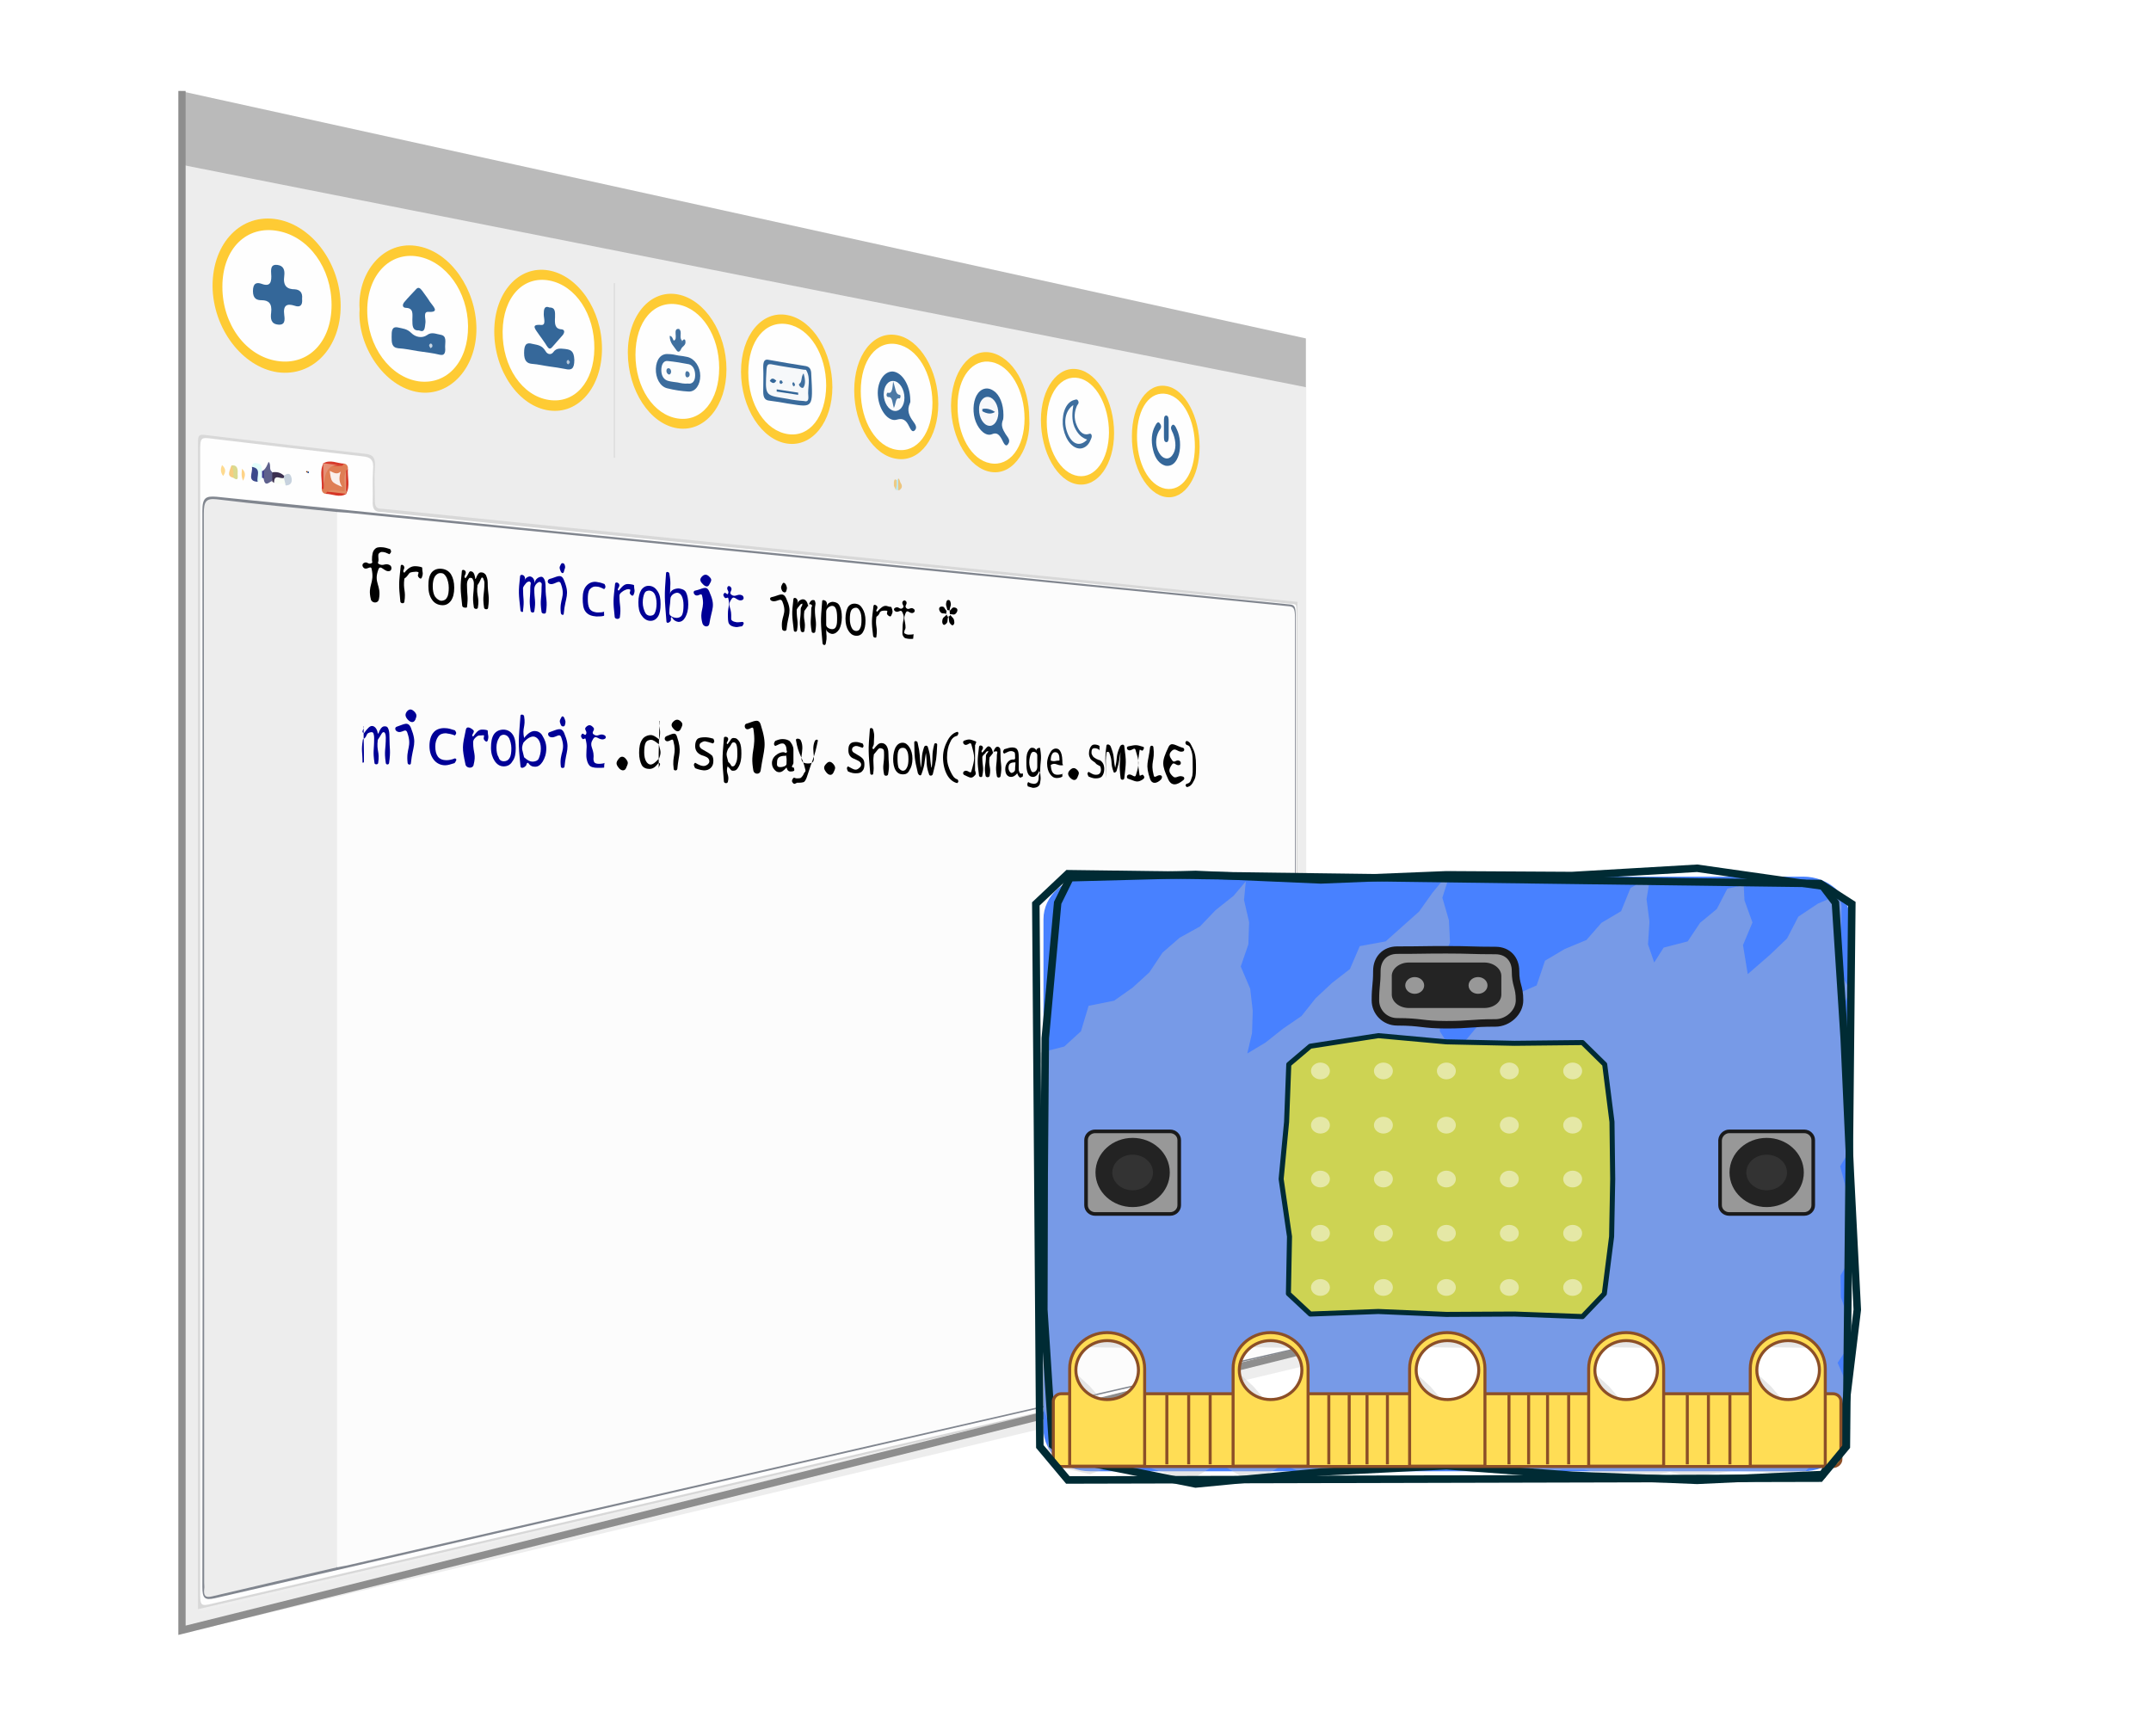<?xml version="1.0" encoding="utf-8"?>
<!-- Generator: Adobe Illustrator 19.0.0, SVG Export Plug-In . SVG Version: 6.00 Build 0)  -->
<svg version="1.1" id="Layer_1" xmlns="http://www.w3.org/2000/svg" xmlns:xlink="http://www.w3.org/1999/xlink" x="0px" y="0px"
	 viewBox="-184 42 591 477" style="enable-background:new -184 42 591 477;" xml:space="preserve">
<style type="text/css">
	.st0{display:none;fill:none;stroke:#8E8E8E;stroke-width:2;stroke-miterlimit:10;}
	.st1{fill:#FED44B;}
	.st2{fill:#4079A8;}
	.st3{fill:#BA9DA9;}
	.st4{fill:#FEE087;}
	.st5{fill:#EDEDED;}
	.st6{fill:#D8D8D8;}
	.st7{fill:#EFEFEF;}
	.st8{fill:#FECB34;}
	.st9{fill:#989898;}
	.st10{fill:#FEFEFE;}
	.st11{fill:#81868F;}
	.st12{fill:#FCFCFC;}
	.st13{fill:#BABABA;}
	.st14{fill:#D0D0D0;}
	.st15{fill:#EDCB85;}
	.st16{fill:#EDC57E;}
	.st17{fill:#BEE7ED;}
	.st18{fill:#DF7E55;}
	.st19{fill:#5F618D;}
	.st20{fill:#E3FEFB;}
	.st21{fill:#3A498B;}
	.st22{fill:#C7D2DE;}
	.st23{fill:#FAFEF6;}
	.st24{fill:#3C3050;}
	.st25{fill:#DADA8F;}
	.st26{fill:#D63727;}
	.st27{fill:#D7392A;}
	.st28{fill:#F7CC7F;}
	.st29{fill:#FEDA8F;}
	.st30{fill:#FED387;}
	.st31{fill:#3A3A8F;}
	.st32{fill:#003A8F;}
	.st33{fill:#8F3A00;}
	.st34{fill:#3A6B9C;}
	.st35{fill:#356799;}
	.st36{fill:#3E6E9E;}
	.st37{fill:#3B6C9D;}
	.st38{fill:#40709F;}
	.st39{fill:#4472A1;}
	.st40{fill:#346799;}
	.st41{fill:#35679A;}
	.st42{fill:#36689A;}
	.st43{fill:#FAEFEC;}
	.st44{fill:#E59176;}
	.st45{fill:#E18C64;}
	.st46{fill:#E39172;}
	.st47{fill:#F6F8FA;}
	.st48{fill:#FBFCFD;}
	.st49{fill:#FCFDFD;}
	.st50{fill:#FAFBFC;}
	.st51{fill:#B5C7D9;}
	.st52{fill:#F7F8FA;}
	.st53{fill:#C7D5E2;}
	.st54{fill:#FFFFFF;}
	.st55{fill:#1C8682;}
	.st56{fill:#336698;}
	.st57{fill:#4A77A4;}
	.st58{fill:#4976A3;}
	.st59{fill:#4C79A5;}
	.st60{fill:#000096;}
	.st61{fill:none;stroke:#8E8E8E;stroke-width:2;stroke-miterlimit:10;}
	.st62{fill:#4881FF;filter:url(#black-glow);}
	.st63{opacity:0.387;}
	.st64{fill:#C1C1C1;}
	.st65{fill:none;stroke:#1A1A1A;stroke-width:2.06;stroke-linecap:round;}
	.st66{fill:#242424;}
	.st67{fill:none;stroke:#002B34;stroke-width:2.06;stroke-linecap:round;}
	.st68{fill:#989898;stroke:#1A1A1A;stroke-width:0.99;stroke-linecap:round;}
	.st69{fill:#333333;stroke:#232323;stroke-width:4.618;stroke-linecap:round;}
	.st70{fill:#FFDD55;stroke:#8C4F27;stroke-width:0.825;stroke-linecap:round;stroke-linejoin:round;}
	.st71{fill:none;stroke:#8C4F27;stroke-width:0.825;}
	.st72{fill:#CDD353;}
	.st73{fill:none;stroke:#002B34;stroke-width:1.386;stroke-linecap:round;stroke-linejoin:round;}
	.st74{fill:#FFFFFF;fill-opacity:0.482;}
</style>
<filter  id="black-glow">
	
		<feColorMatrix  type="matrix" values="0 0 0 0   0                          0 0 0 0   0                          0 0 0 0   0                          0 0 0 0.7 0">
		</feColorMatrix>
	<feGaussianBlur  stdDeviation="10" result="coloredBlur"></feGaussianBlur>
	<feMerge>
		<feMergeNode  in="coloredBlur"></feMergeNode>
		<feMergeNode  in="SourceGraphic"></feMergeNode>
	</feMerge>
</filter>
<g id="Layer_1_1_">
	<path id="XMLID_8_" class="st0" d="M126,435.2L-216,527V27l342,75.7V435.2z"/>
	<g id="XMLID_2871_">
		<path id="XMLID_650_" class="st1" d="M-114.8,77.7c2.1,0.3,3,1.7,3.1,4.1c0.1,2.6-0.9,3.7-3.2,3.2c-1.3,0.4-1.5,1.8-1.7,3.1
			c-2.6-0.1-4.9-0.8-4.8-4.8c-1.2-2.6-0.4-3.9,1.7-3.9C-117.8,79.4-116.3,78.5-114.8,77.7z"/>
	</g>
	<g id="XMLID_2870_">
		<path id="XMLID_640_" class="st2" d="M-114.8,77.7c0,3-1.5,3.6-3.8,2.8s-3.1,0.3-2.8,2.8c-2.1,0.3-2.9-1.1-3.1-3.3
			c-0.2-2.7,0.6-4.3,3.2-3.7c1.4-0.3,1.7-1.6,1.7-3.1C-117.2,73.3-114.9,73.7-114.8,77.7z"/>
	</g>
	<g id="XMLID_2866_">
		<path id="XMLID_201_" class="st3" d="M-113.8,85.5v-7.6C-111.8,81.3-113.7,83.3-113.8,85.5z"/>
	</g>
	<g id="XMLID_2865_">
		<path id="XMLID_190_" class="st4" d="M-123.6,86.9c-0.4-1.8-2-4.8,1.7-3.2C-122.2,84.9-122.3,86.4-123.6,86.9z"/>
	</g>
	<g>
		<g id="XMLID_3111_">
			<path id="XMLID_1541_" class="st5" d="M-134.2,490.7V87.2c0.8-0.7,1.9-0.6,3-0.5c1.1,0.2,2.1,0.4,3.2,0.6
				C-0.1,112.8,96.5,132,172.1,147.1c0.9,0.2,1.9,0,2.8,1.3v268.7c-0.4,0.5-0.9,0.4-1.4,0.5C97.1,435.8-0.8,459.2-131,490.2
				C-132.1,490.5-133.2,491.1-134.2,490.7z"/>
		</g>
		<g id="XMLID_3110_">
			<path id="XMLID_1537_" class="st6" d="M-129.6,484.2V166.1c0-5.4-0.4-4.8,4.2-4.3c14.3,1.7,28.2,3.4,41.7,4.9
				c2.2,0.2,2.9,1.1,2.7,3.7c-0.2,3,0,6.1,0,9.2c0,1.5,0.4,2.2,1.7,2.2c0.8,0,1.5,0.2,2.3,0.2c102.9,10.5,184,18.7,249.5,25.4
				c0.4,0.8,0.3,1.7,0.3,2.6v201.2c0,2.8,0,2.8-1.6,3.2c-75.1,17.5-171,39.8-297.6,69.2C-127.5,484.1-128.6,484.6-129.6,484.2
				L-129.6,484.2z"/>
		</g>
		<g id="XMLID_3073_">
			<path id="XMLID_1533_" class="st7" d="M-129.6,484.2C-1.5,454.5,95.3,432,171,414.5c1.2-0.3,1.5-0.8,1.5-3v-204
				c0.4,0.1,0.5,0.5,0.5,1.1v202.5c0,3.6,0.2,3.2-1.9,3.7C96,432.3,0.3,454.6-126,484.1C-127.2,484.3-128.5,485.2-129.6,484.2z"/>
		</g>
		<g id="XMLID_3071_">
			<path id="XMLID_1529_" class="st8" d="M145.6,164.8c0,8.3-4.1,14.5-9.2,13.8c-5.2-0.7-9.5-8.2-9.4-16.8c0-8.6,4.3-14.7,9.5-13.7
				C141.5,148.9,145.6,156.4,145.6,164.8z"/>
		</g>
		<g id="XMLID_3015_">
			<path id="XMLID_1525_" class="st9" d="M158.3,137.8c0.3,2.2-0.4,2.1-1.4,2c-1.2-0.1-1.3-1-1.3-2.7c-0.1-2.1,0.4-2.2,1.5-2
				S158.6,136.1,158.3,137.8L158.3,137.8z"/>
		</g>
		<g id="XMLID_3014_">
			<path id="XMLID_1521_" class="st9" d="M143.3,134.8c0.8,0.2,1.6,0.3,2.4,0.5v0.2c-0.8-0.2-1.6-0.3-2.4-0.5V134.8z"/>
		</g>
		<g id="XMLID_3013_">
			<path id="XMLID_1517_" class="st10" d="M51.1,441.7c-50.7,11.8-108.9,25.2-176.4,40.9c-3.7,0.9-3.7,0.8-3.7-3.5V166.5
				c0-4.4,0-4.4,3.7-3.9c14.1,1.7,27.7,3.3,40.9,4.8c2.2,0.2,3.2,0.9,2.9,3.8c-0.2,2.8,0,5.7-0.1,8.6c-0.1,2.1,0.6,2.9,2.2,2.9
				c0.7,0,1.4,0.1,2.1,0.2c101.9,10.3,182.4,18.4,247.6,25c2.1,0.2,1.9-0.2,1.9,3.4v199.2c0,3.7,0.2,3.2-1.9,3.7
				C135.1,422.3,95.6,431.4,51.1,441.7L51.1,441.7z"/>
		</g>
		<g id="XMLID_3010_">
			<path id="XMLID_1513_" class="st10" d="M128.4,161.6c0.1-7.5,3.6-12.3,8.3-11.3c4.4,1,7.7,7.2,7.6,14.6
				c-0.1,7.3-3.5,12.2-8.1,11.4C131.6,175.4,128.3,169.2,128.4,161.6z"/>
		</g>
		<g id="XMLID_3009_">
			<path id="XMLID_1509_" class="st10" d="M156.9,135.7c1-0.1,1.2,0.6,1.2,2.1c0,1.4-0.2,1.8-1.1,1.6c-0.9-0.2-1.2-0.7-1.2-2.2
				C155.9,135.9,156,135,156.9,135.7z"/>
		</g>
		<g id="XMLID_3008_">
			<path id="XMLID_1505_" class="st11" d="M51.1,196.2c44.6,4.5,84,8.4,119.3,11.9c1.3,0.1,1.6,0.7,1.6,3v199c0,2.1-0.2,2.8-1.5,3.1
				c-74.8,17.1-170,39.1-295.5,68c-2.8,0.6-3.4,0-3.4-3.2c0.1-98.6,0.1-197.1,0-295.6c0-3.7,1-4.1,3.8-3.9
				C-57.5,185.4,0.5,191.2,51.1,196.2L51.1,196.2z"/>
		</g>
		<g id="XMLID_3004_">
			<path id="XMLID_1501_" class="st12" d="M-91.4,182.7c1,0.1,1.9,0.1,2.9,0.2c107.2,10.7,191.1,19,258.6,25.7
				c1.3,0.1,1.7,0.6,1.7,3v198c0,2.1-0.2,2.9-1.6,3.3c-67.5,15.4-151.6,34.7-258.9,59.3c-0.9,0.2-1.8,0.3-2.6,0.5
				c-0.9-0.9-0.8-2.3-0.9-3.7V189.1C-92.3,186.9-92.8,184.5-91.4,182.7L-91.4,182.7z"/>
		</g>
		<g id="XMLID_3003_">
			<path id="XMLID_1497_" class="st13" d="M174.8,148.4l-309.3-61.2V67l309.3,68V148.4z"/>
		</g>
		<g id="XMLID_3002_">
			<path id="XMLID_1493_" class="st8" d="M32.3,163.9c-7-1-12.7-9.8-12.7-19.8s5.8-16.9,12.8-15.5c6.9,1.3,12.3,10.1,12.3,19.8
				C44.7,157.9,39.2,164.9,32.3,163.9L32.3,163.9z"/>
		</g>
		<g id="XMLID_3001_">
			<path id="XMLID_1489_" class="st8" d="M122.1,161c0,8.6-4.5,14.9-10,14.1c-5.6-0.8-10.1-8.8-10.1-17.7c0-8.7,4.7-15,10.2-13.9
				C117.7,144.5,122.1,152.4,122.1,161z"/>
		</g>
		<g id="XMLID_2998_">
			<path id="XMLID_1485_" class="st8" d="M15.6,143.5c0,10-5.9,17.3-13.4,16.2c-7.6-1.1-13.7-10.4-13.7-20.8
				c0-10.2,6.2-17.4,13.7-16S15.6,133.5,15.6,143.5z"/>
		</g>
		<g id="XMLID_2997_">
			<path id="XMLID_1481_" class="st8" d="M-107.7,102.3c9.7,1.8,17.3,12.4,17.3,23.8s-7.6,19.5-17.3,18.2
				c-9.7-1.4-17.8-12-17.9-23.7C-125.6,108.6-117.6,100.5-107.7,102.3z"/>
		</g>
		<g id="XMLID_2996_">
			<path id="XMLID_1477_" class="st8" d="M50.7,149.3c0-9.6,5.2-16.4,11.7-15.2c6.3,1.1,11.4,9.6,11.4,18.9c0,9.2-5,16-11.3,15.1
				C56,167.3,50.7,158.9,50.7,149.3L50.7,149.3z"/>
		</g>
		<g id="XMLID_2993_">
			<path id="XMLID_1473_" class="st8" d="M-18.6,137.8c0,10.5-6.4,18.1-14.5,17c-8.3-1.1-15.1-10.8-15.1-21.7
				c0-10.7,6.7-18.2,14.9-16.8C-25.1,117.7-18.6,127.3-18.6,137.8L-18.6,137.8z"/>
		</g>
		<g id="XMLID_2992_">
			<path id="XMLID_1469_" class="st8" d="M98.8,157c0.5,7.7-4,15.7-10.5,14.7c-6-0.9-11-9.2-11-18.3c0.1-9.2,5.1-15.7,11-14.5
				C94.3,140.2,98.8,148,98.8,157z"/>
		</g>
		<g id="XMLID_2991_">
			<path id="XMLID_1465_" class="st8" d="M-85.2,127c-0.7-9.9,6.5-19.3,16.3-17.3c8.7,1.7,15.7,11.8,15.8,22.5s-7.1,18.8-15.8,17.6
				C-78.6,148.4-85.9,136.8-85.2,127z"/>
		</g>
		<g id="XMLID_2987_">
			<path id="XMLID_1461_" class="st14" d="M-15.1,119.8v48h-0.2v-48H-15.1z"/>
		</g>
		<g id="XMLID_2986_">
			<path id="XMLID_1457_" class="st15" d="M61.6,175.5v-1.1c0.1-0.6,0.3-0.9,0.8-0.4c0.7,1.2,0.5,2-0.3,2.6
				C61.9,176.2,61.8,175.9,61.6,175.5z"/>
		</g>
		<g id="XMLID_2985_">
			<path id="XMLID_1453_" class="st16" d="M62.8,173.5c0.4,0.1,0.4,0.7,0.6,1.1c0.7,1,0.4,1.6-0.3,2.1h-0.4
				C62.5,175.6,62.5,174.5,62.8,173.5L62.8,173.5z"/>
		</g>
		<g id="XMLID_2984_">
			<path id="XMLID_1449_" class="st17" d="M62.8,173.5v3.2c-0.3,0-0.5-0.1-0.8-0.1c0.4-0.8,0.4-1.7,0.3-2.6
				C62.5,173.8,62.7,173.7,62.8,173.5L62.8,173.5z"/>
		</g>
		<g id="XMLID_2981_">
			<path id="XMLID_1234_" class="st10" d="M32.5,161.3c-6.2-0.9-10.9-8.1-10.9-16.9c0-8.7,4.6-14.4,10.8-13.3
				c6.1,1.1,10.6,8.3,10.6,16.9C42.9,156.4,38.5,162.2,32.5,161.3L32.5,161.3z"/>
		</g>
		<g id="XMLID_2980_">
			<path id="XMLID_1230_" class="st10" d="M112.2,172.8c-4.8-0.7-8.6-7.2-8.6-14.9c0-7.8,3.9-13,8.8-12c4.7,1,8.3,7.5,8.3,15
				C120.6,168.3,116.9,173.5,112.2,172.8L112.2,172.8z"/>
		</g>
		<g id="XMLID_2979_">
			<path id="XMLID_1226_" class="st10" d="M13.6,143.1c0,8.9-4.8,14.9-11.4,13.9c-6.6-1-11.6-8.5-11.6-17.5
				c0-9.2,5.1-15.1,11.8-13.8C8.8,126.9,13.6,134.3,13.6,143.1z"/>
		</g>
		<g id="XMLID_2976_">
			<path id="XMLID_1222_" class="st10" d="M-92.9,125.8c0,10.1-6.3,16.7-14.9,15.4c-8.6-1.3-15.1-10-15.1-20.4
				c0-10.5,6.7-17,15.4-15.3C-99.1,107.1-92.9,115.7-92.9,125.8z"/>
		</g>
		<g id="XMLID_2975_">
			<path id="XMLID_1202_" class="st10" d="M62.4,165.6c-5.6-0.8-9.9-7.7-9.9-16.1c0-8.5,4.3-14,10-12.9c5.6,1.1,9.6,7.9,9.7,16
				C72.2,161,68,166.5,62.4,165.6L62.4,165.6z"/>
		</g>
		<g id="XMLID_2974_">
			<path id="XMLID_1164_" class="st10" d="M-33.2,151.9c-7.3-1.1-12.8-9.1-12.7-18.8c0.1-9.4,5.6-15.4,12.9-14
				c7.2,1.4,12.4,9.3,12.3,18.7C-20.8,147-26.1,153-33.2,151.9z"/>
		</g>
		<g id="XMLID_2970_">
			<path id="XMLID_1160_" class="st10" d="M88.5,141.5c5.1,1,9,7.8,9,15.5c0,7.9-4.1,13.3-9.4,12.3c-5.2-0.9-9.1-7.7-9-15.8
				C79.1,145.6,83.3,140.4,88.5,141.5z"/>
		</g>
		<g id="XMLID_2969_">
			<path id="XMLID_1156_" class="st10" d="M-68.9,146.8c-7.9-1.1-14.2-9.6-14.2-19.5c0-9.7,6.2-16.2,14-14.8
				c7.7,1.4,13.6,9.7,13.7,19.1C-55.3,141.3-61.1,147.8-68.9,146.8z"/>
		</g>
		<g id="XMLID_2968_">
			<path id="XMLID_1152_" class="st18" d="M-89.4,169.4c0.6,0.1,1,0.6,1,1.3c-0.2,0.4-0.3,0.8-0.4,1.3c-0.2,1.7,0.3,3.6-0.4,5.2
				c-1.4,0.8-2.9-0.1-4.3,0.1c-0.4,0.1-0.8,0.2-1.1,0.4c-0.6-0.1-1-0.6-1-1.3c0.2-0.2,0.3-0.5,0.4-0.8c0-0.2,0.1-0.4,0.1-0.6
				c0-6.6,0-5.4,4.7-5.1C-90.1,169.7-89.7,169.6-89.4,169.4L-89.4,169.4z"/>
		</g>
		<g id="XMLID_2967_">
			<path id="XMLID_1148_" class="st19" d="M-109.3,174.2c-0.8,0.3-1.9,1.8-2.3-0.8c-0.4-0.8-0.4-1.5,0-2.2c0.7-0.5,1-1.4,1.4-2.3
				c0.8,0.8,0,2.1,0.9,2.7C-108.7,172.6-108.7,173.4-109.3,174.2z"/>
		</g>
		<g id="XMLID_2963_">
			<path id="XMLID_1144_" class="st20" d="M-112,173.3l-1.2,1.2c-0.9-1.2-0.5-3-1.6-4.1c0.1-1.5,1-1.2,1.8-1c1,0.2,0.9,1.2,1,2.1
				C-111.7,172-111.7,172.7-112,173.3z"/>
		</g>
		<g id="XMLID_2961_">
			<path id="XMLID_1140_" class="st21" d="M-114.8,170.3c2.8,0.4,1.2,2.7,1.6,4.1C-116.3,174.2-114.4,171.8-114.8,170.3z"/>
		</g>
		<g id="XMLID_2956_">
			<path id="XMLID_1136_" class="st22" d="M-106,172.7c0.8-0.5,1.7-1,2.1,0.6c0.3,1.4-0.4,2.1-1.6,2.1c-0.3-0.6-0.8-1.2-0.8-1.9
				C-106.3,173.1-106.2,172.8-106,172.7L-106,172.7z"/>
		</g>
		<g id="XMLID_2955_">
			<path id="XMLID_1132_" class="st23" d="M-106,173.3c0.2,0.7,0.3,1.4,0.5,2c-1-0.9-2.2,0.2-3.2-0.7
				C-108.8,172.3-108.5,172.1-106,173.3z"/>
		</g>
		<g id="XMLID_2954_">
			<path id="XMLID_1128_" class="st24" d="M-106,173.3c-0.9,0.5-2.7-1.3-2.7,1.4c-0.2-0.1-0.4-0.3-0.5-0.4v-2.5c1.2-0.2,2.3,0,3.3,1
				C-106,172.9-106,173.1-106,173.3z"/>
		</g>
		<g id="XMLID_2953_">
			<path id="XMLID_1124_" class="st25" d="M-120.4,169.9c1.4-0.2,1.8,0.7,1.7,2.1c-0.1,0.7,0.5,2.5-1.2,1.3
				C-120.6,172.2-120.5,171-120.4,169.9z"/>
		</g>
		<g id="XMLID_2950_">
			<path id="XMLID_1120_" class="st26" d="M-88.9,171.4c0.2-0.2,0.3-0.4,0.5-0.6c-0.2,2.3,0.7,4.8-0.5,6.9c-0.1-0.1-0.2-0.3-0.2-0.4
				v-1C-89,174.6-89.3,172.9-88.9,171.4z"/>
		</g>
		<g id="XMLID_2949_">
			<path id="XMLID_1116_" class="st27" d="M-95.1,176.4c-0.2,0-0.4,0-0.5-0.1c0.2-2.3-0.7-4.9,0.5-7c0.1,0.2,0.2,0.3,0.2,0.5
				C-95,172-94.7,174.3-95.1,176.4z"/>
		</g>
		<g id="XMLID_2948_">
			<path id="XMLID_1112_" class="st27" d="M-89.4,169.4L-90,170c-1.7,0.1-3.5,0.1-5.3-0.7v0.1C-93.3,168.1-91.3,169.4-89.4,169.4z"
				/>
		</g>
		<g id="XMLID_2944_">
			<path id="XMLID_1108_" class="st26" d="M-94.6,177.7l0.6-0.6c1.8-0.2,3.5-0.1,5.2,0.6C-90.7,178.9-92.7,177.7-94.6,177.7z"/>
		</g>
		<g id="XMLID_2943_">
			<path id="XMLID_1104_" class="st28" d="M-120.4,169.9c0.6,1.1,0.6,2.2,0.5,3.4C-121.3,172.9-121.4,172.4-120.4,169.9z"/>
		</g>
		<g id="XMLID_2942_">
			<path id="XMLID_1100_" class="st29" d="M-123,169.8c1.1,1,1.1,1.9,0.3,3C-123.5,171.7-123.4,170.8-123,169.8z"/>
		</g>
		<g id="XMLID_2941_">
			<path id="XMLID_1096_" class="st30" d="M-117.5,170.8c1,1,1,1.8,0.3,3.3C-117.8,172.8-117.6,171.9-117.5,170.8z"/>
		</g>
		<g id="XMLID_2938_">
			<path id="XMLID_1092_" class="st31" d="M-112,173.3v-1.9c0.2,0,0.3,0,0.5-0.1v2.2C-111.7,173.4-111.8,173.3-112,173.3z"/>
		</g>
		<g id="XMLID_2937_">
			<path id="XMLID_1088_" class="st32" d="M-99.5,171.5c0.1,0.1,0.4,0.1,0.4,0.2c0,0.4-0.2,0.3-0.4,0.3V171.5z"/>
		</g>
		<g id="XMLID_2936_">
			<path id="XMLID_1084_" class="st33" d="M-99.5,171.5v0.4c-0.1-0.1-0.4-0.1-0.4-0.2C-99.9,171.4-99.7,171.4-99.5,171.5z"/>
		</g>
		<g id="XMLID_2932_">
			<path id="XMLID_1080_" class="st34" d="M32.5,152.9c-1.7-0.3-3.4-0.6-5.1-0.8c-1.2-0.1-1.7-0.8-1.7-2.5c0-2.2,0.1-4.4,0-6.7
				c0-1.7,0.4-2.3,1.6-2c3.4,0.6,6.8,1.2,10.1,1.7c1,0.2,1.5,0.8,1.5,2.3c0.5,9.1,0.5,9.1-5.7,8.1C33,153,32.7,152.9,32.5,152.9
				L32.5,152.9z"/>
		</g>
		<g id="XMLID_2931_">
			<path id="XMLID_1076_" class="st35" d="M136.3,170c-1.6-0.4-2.9-1.8-3.5-4.4c-0.6-2.5-0.4-4.8,0.6-6.6c0.3-0.6,0.8-1.4,1.3-0.6
				c0.7,0.9,0.1,1.5-0.3,2.1c-1,1.9-1,4.2,0.1,6c1,1.7,2.6,2,3.6,0.6c1.1-1.4,1.1-3.7,0.2-6c-0.3-0.7-0.9-1.5-0.3-2.2
				c0.5-0.6,1,0.3,1.3,1c1,2,1.2,4.8,0.6,7C139.2,169.2,138,170.2,136.3,170L136.3,170z"/>
		</g>
		<g id="XMLID_2930_">
			<path id="XMLID_1072_" class="st35" d="M135.8,159.7v-1.9c0-0.8,0-1.7,0.7-1.6c0.6,0.1,0.6,1,0.6,1.7v4.2c0,0.7-0.1,1.5-0.7,1.4
				c-0.6-0.1-0.6-0.9-0.6-1.7V159.7z"/>
		</g>
		<g id="XMLID_2929_">
			<path id="XMLID_1068_" class="st36" d="M112.2,165.2c-2.1-0.4-3.9-3.2-4.2-6.6c-0.2-3.5,1.1-6.2,3.2-6.7c0.4-0.1,0.7-0.3,1,0.2
				c0.4,0.7-0.1,1-0.3,1.4c-0.7,1.6-0.9,3.4-0.1,5.3c0.8,2,1.9,2.8,3.2,2.5c0.3-0.1,0.7-0.3,0.9,0.2c0.2,0.6-0.1,1-0.3,1.5
				C115,164.6,113.5,165.5,112.2,165.2L112.2,165.2z"/>
		</g>
		<g id="XMLID_2925_">
			<path id="XMLID_1064_" class="st37" d="M2.4,139.7c0.8,0.1,1.7,0.2,2.5,0.4c2,0.5,3.5,2.7,3.5,5.2c0,2.4-1.3,4.4-3.2,4.3
				c-1.9-0.1-3.9-0.4-5.9-0.9s-3.2-2.9-3.1-5.4c0.1-2.5,1.4-4.2,3.4-4C0.6,139.3,1.5,139.5,2.4,139.7z"/>
		</g>
		<g id="XMLID_2924_">
			<path id="XMLID_1060_" class="st38" d="M3.5,135.7c0.2-0.5,0.7-0.6,0.8-0.1c0.3,1.4-0.9,1.5-1.2,2.4c-0.2,0.5-0.7,1-1.2,0.3
				c-0.7-1.1-1.9-2-1.9-4c0.7,0,0.9,1,1.1,1.3c1.4-0.3-0.5-3.5,1.5-3.2c0.6,1.1-0.2,2.4,0.5,3.5c0,0,0.1,0.1,0.2,0L3.5,135.7
				L3.5,135.7z"/>
		</g>
		<g id="XMLID_2923_">
			<path id="XMLID_1056_" class="st39" d="M3.5,135.7c-0.4,0.6-0.7,0.4-0.8-0.3c-0.1-1,0-2-0.1-3C3.6,133.3,2.4,134.8,3.5,135.7
				L3.5,135.7z"/>
		</g>
		<g id="XMLID_2922_">
			<path id="XMLID_1052_" class="st40" d="M-101,124.1c0.2,2-0.7,2.4-2.1,1.9c-1.9-0.6-3.2-0.3-2.8,2.6c0.2,1.4,0.2,2.8-1.7,2.6
				c-2-0.2-2.1-1.7-1.9-3.3c0.3-2.5-0.7-3.4-2.6-3.4c-1.2,0-2.4-0.3-2.4-2.5s1-2.5,2.4-2c2.4,0.9,2.8-0.5,2.6-2.9
				c-0.1-1.5,0.1-2.5,1.7-2.3c1.7,0.2,2.1,1.4,1.9,3c-0.4,2.8,0.8,3.7,2.9,3.7C-101.7,121.6-100.8,122.3-101,124.1L-101,124.1z"/>
		</g>
		<g id="XMLID_2919_">
			<path id="XMLID_1048_" class="st41" d="M66.1,151.7c0,0.3,0.1,0.8-0.1,1.1c-0.9,2-0.2,3.5,0.9,5c0.5,0.7,1.2,1.6,0.5,2.4
				s-1.2-0.2-1.6-1c-0.9-1.9-1.8-2.3-3.3-1.9c-2.4,0.8-5-2.6-5.3-6.6c-0.3-3.7,1.7-6.8,4.2-6.6C63.9,144.4,66,147.8,66.1,151.7
				L66.1,151.7z"/>
		</g>
		<g id="XMLID_2918_">
			<path id="XMLID_1044_" class="st42" d="M-33.1,142.7c-1.5-0.2-3.1-0.6-4.6-0.7s-2.3-0.8-2.3-3c0-2.3,0.6-3,2.3-2.5
				c1.3,0.3,2.6,0.3,3.6,2c0.5,0.9,1.5,1.1,2.1,0.3c0.9-1.3,2.1-1,3.3-0.9c1.4,0.2,2.4,0.4,2.5,3c0,2.5-0.8,2.9-2.5,2.5
				C-30.2,143.1-31.6,142.9-33.1,142.7L-33.1,142.7z"/>
		</g>
		<g id="XMLID_2917_">
			<path id="XMLID_1040_" class="st40" d="M-33,126.5c1.7,0,1.5,1.4,1.5,2.7c-0.1,1.7-0.1,3.2,1.8,3.3c1,0.1,0.8,1,0.3,1.6
				c-1,1.1-1.9,2.2-2.9,3.3c-0.6,0.7-1,0.4-1.5-0.4c-0.6-1-1.3-1.9-2-2.9c-0.9-1.4-2.7-3.1,0.5-2.8c1.4,0.1,0.7-1.8,0.7-2.9
				C-34.6,127.1-34.5,125.9-33,126.5L-33,126.5z"/>
		</g>
		<g id="XMLID_2914_">
			<path id="XMLID_1036_" class="st35" d="M91.7,156c0,0.3,0,0.9-0.1,1.3c-0.7,1.6-0.1,2.7,0.7,4c0.4,0.7,1.5,1.6,0.7,2.7
				c-0.7,1.1-1.3-0.4-1.7-1.2c-0.8-1.5-1.5-2-2.7-1.5c-1.6,0.7-3.5-0.9-4.5-3.4c-0.9-2.3-0.8-5.3,0.2-7.2c1.1-2,3-2.5,4.7-1.3
				C90.7,150.5,91.7,153.1,91.7,156L91.7,156z"/>
		</g>
		<g id="XMLID_2913_">
			<path id="XMLID_1032_" class="st35" d="M-69.1,138.5c-1.8-0.3-3.7-0.7-5.5-0.8c-1.8-0.2-1.8-1.6-1.8-3.1c0-1.6,0-3,1.8-2.6
				c1.2,0.3,2.4,0.3,3.6,1.5s3,1.5,4.3,0.6c1.3-1,2.5-0.3,3.8-0.1c1.7,0.3,1.2,2,1.2,3.2c0.1,1.3,0.1,2.6-1.4,2.3
				C-65.1,139-67.1,138.8-69.1,138.5z"/>
		</g>
		<g id="XMLID_2912_">
			<path id="XMLID_1028_" class="st40" d="M-68.9,132.8c-1.8,0.1-1.8-1.3-1.8-2.9c0-1.5,0.4-3.2-1.7-3.3c-1.1,0-1.1-0.9-0.5-1.6
				c1-1.2,2.1-2.3,3.2-3.5c0.6-0.7,1.1-0.4,1.7,0.4c0.7,1,1.5,2,2.1,3c0.8,1.2,2.9,3-0.4,2.8c-1.5-0.1-0.7,1.9-0.8,2.9
				C-67.3,132.1-67.2,133.5-68.9,132.8L-68.9,132.8z"/>
		</g>
		<g id="XMLID_2905_">
			<path id="XMLID_1024_" class="st5" d="M-91.4,182.7v290c-11.2,2.6-22.6,5.2-34.4,8c-1.7,0.4-2.3-0.1-2.1-2c0.1-0.6,0-1.1,0-1.7
				c0-98,0-195.9-0.1-293.9c0-3.3,0.6-4.2,3.5-3.9C-113.1,180.6-102.2,181.6-91.4,182.7L-91.4,182.7z"/>
		</g>
		<g id="XMLID_2904_">
			<path id="XMLID_1020_" class="st43" d="M-90,175.8c-3-1.3-3-1.3-3.4-4.4c1,0.4,1.9,1.2,3,0.2C-90.8,173.1-91,174.2-90,175.8z"/>
		</g>
		<g id="XMLID_2903_">
			<path id="XMLID_1016_" class="st44" d="M-95.2,169.3c1.8,0.2,3.5,0.4,5.3,0.7c-4.3-1-5,2.4-5.2,6.4
				C-95.1,174-95.2,171.7-95.2,169.3z"/>
		</g>
		<g id="XMLID_2902_">
			<path id="XMLID_1012_" class="st45" d="M-88.8,177.7c-1.7-0.2-3.5-0.4-5.2-0.6c1.5-1,3.2,0,4.8-0.1c0.1-0.3,0.3-0.3,0.4,0
				C-88.9,177.3-88.9,177.5-88.8,177.7L-88.8,177.7z"/>
		</g>
		<g id="XMLID_2901_">
			<path id="XMLID_1008_" class="st46" d="M-88.9,177.1h-0.4c0.2-1.9-0.5-4,0.4-5.7V177.1z"/>
		</g>
		<g id="XMLID_2900_">
			<path id="XMLID_999_" class="st47" d="M32.4,151.6c-0.4-0.1-0.8-0.1-1.2-0.2c-5-0.8-5-0.8-4.6-7.8c0.1-1.4,0.4-1.6,1.3-1.5
				c3,0.6,6,1,9,1.5c0.2,0,0.5,0,0.6,0.1c1.4,2.4,0.3,4.8,0.6,7.3c0.1,1.3-0.5,1.4-1.2,1.2C35.3,152.1,33.8,151.9,32.4,151.6
				L32.4,151.6z"/>
		</g>
		<g id="XMLID_2899_">
			<path id="XMLID_985_" class="st48" d="M114.7,162.8c-2,2.1-4.2,1.3-5.4-1.8c-1.2-3.1-0.6-6.2,1.6-7.7c-0.3,2.1-0.5,4,0.3,6
				C112.1,161.3,113.2,162.3,114.7,162.8z"/>
		</g>
		<g id="XMLID_2896_">
			<path id="XMLID_981_" class="st49" d="M2.2,147.1c-0.8-0.1-1.7-0.2-2.5-0.4c-1.3-0.3-2-1.4-2-3c0-1.5,0.6-2.6,1.7-2.5
				c2,0.2,3.9,0.5,5.9,0.9c1.1,0.3,1.7,1.5,1.7,3c0,1.7-0.8,2.5-2,2.3C4,147.5,3.1,147.3,2.2,147.1L2.2,147.1z"/>
		</g>
		<g id="XMLID_2895_">
			<path id="XMLID_977_" class="st50" d="M61.6,146.7c1.6,0.2,2.9,2.3,2.9,4.6c0,2.3-1.3,3.9-2.9,3.6c-1.5-0.3-2.7-2.2-2.8-4.4
				C58.8,148.1,60,146.5,61.6,146.7z"/>
		</g>
		<g id="XMLID_2894_">
			<path id="XMLID_973_" class="st51" d="M-27.4,141.5c-0.2,0.3-0.3,0.6-0.4,0.6c-0.3,0-0.6-0.3-0.5-0.8c0-0.2,0.3-0.4,0.5-0.4
				C-27.8,140.9-27.6,141.3-27.4,141.5z"/>
		</g>
		<g id="XMLID_2890_">
			<path id="XMLID_968_" class="st52" d="M87.7,151.1c1.5,0.3,2.6,2.3,2.6,4.5c-0.1,2.1-1.2,3.6-2.6,3.4c-1.5-0.2-2.7-2.2-2.7-4.4
				C84.9,152.4,86.2,150.8,87.7,151.1z"/>
		</g>
		<g id="XMLID_2889_">
			<path id="XMLID_964_" class="st53" d="M-65.7,137.7c-0.2-0.3-0.4-0.6-0.4-0.8c0-0.2,0.3-0.5,0.4-0.5c0.3,0,0.6,0.3,0.5,0.8
				C-65.2,137.4-65.5,137.5-65.7,137.7z"/>
		</g>
		<g id="XMLID_2888_">
			<path id="XMLID_961_" class="st54" d="M-90.1,188.6"/>
			<path id="XMLID_958_" class="st55" d="M-90.1,188.6"/>
		</g>
		<g id="XMLID_2887_">
			<path id="XMLID_955_" class="st56" d="M35.3,150.5c-2-0.3-3.9-0.6-5.9-0.9V149c2,0.3,4,0.6,5.9,0.9V150.5z"/>
		</g>
		<g id="XMLID_2884_">
			<path id="XMLID_951_" class="st38" d="M36.8,144.6c0.4,1.5,0.6,2.8,0,3.8c-0.4,0.7-1.6-0.6-1.2-0.9
				C36.5,146.9,36,145.5,36.8,144.6z"/>
		</g>
		<g id="XMLID_2883_">
			<path id="XMLID_947_" class="st40" d="M29.3,146.6c-0.6,1-1.1,0.7-1.8,0.1C28,145.7,28.6,146,29.3,146.6z"/>
		</g>
		<g id="XMLID_2882_">
			<path id="XMLID_943_" class="st38" d="M31.1,147.1c-0.2,0.2-0.3,0.4-0.5,0.4c-0.3,0-0.5-0.3-0.4-0.7c0-0.2,0.3-0.3,0.4-0.3
				C30.8,146.5,30.9,146.8,31.1,147.1z"/>
		</g>
		<g id="XMLID_2879_">
			<path id="XMLID_939_" class="st38" d="M34,148.2c-0.1-0.3-0.3-0.5-0.3-0.7c0-0.4,0.3-0.6,0.5-0.3c0.1,0.1,0.3,0.5,0.2,0.7
				C34.5,148,34.2,148,34,148.2z"/>
		</g>
		<g id="XMLID_2878_">
			<path id="XMLID_929_" class="st57" d="M-0.3,144.9c-0.4-0.2-0.6-0.6-0.6-1c0-0.5,0.3-0.8,0.7-0.7c0.4,0.1,0.6,0.5,0.6,1
				C0.3,144.7,0.1,145-0.3,144.9z"/>
		</g>
		<g id="XMLID_2877_">
			<path id="XMLID_924_" class="st58" d="M4.8,144c0.4,0.1,0.7,0.4,0.7,0.9s-0.3,0.8-0.7,0.8c-0.3,0-0.5-0.4-0.5-0.8
				C4.3,144.4,4.4,144,4.8,144z"/>
		</g>
		<g id="XMLID_2873_">
			<path id="XMLID_921_" class="st59" d="M61.6,154.1c-0.5-1.5-0.3-3.1-1.6-3c-0.2,0-0.5-0.3-0.4-0.7c0-0.2,0.2-0.5,0.3-0.5
				c1.2,0.4,1.3-1,1.5-3.1c0.7,2,0.6,3.6,1.8,3.7c0.4,0,0.2,1.1-0.1,1C62,151.2,62.2,152.9,61.6,154.1z"/>
		</g>
		<g id="XMLID_2872_">
			<path id="XMLID_914_" class="st56" d="M89.4,155.2c-1.1,0.7-2.3,0.5-3.5-0.2v-0.6C87.1,154.1,88.3,154.5,89.4,155.2z"/>
		</g>
		<g id="XMLID_2295_">
			<g id="XMLID_3828_">
				<path id="XMLID_4010_" d="M-82.1,206.7c-1-4,1.1-4.3,0.2-8.4c-0.2-1-1.3,0.4-2.1-0.2c-0.5-0.4-0.6-1.1,0-1.4
					c0.9-0.5,1.1,0.5,2,0.1c0.5-0.2,0.2-0.4,0.2-0.9c0-1.4,0.2-2.4,0.7-2.9c0.5-0.6,1.1-0.7,2.3-0.6c0.8,0.1,1,0.2,2,0.5
					c0.4,0.6,0.3,0.9-0.2,1.4c-1-0.4-1-0.5-1.7-0.6s-0.9,0.1-1.2,0.4c-0.3,0.3-0.1,1-0.1,1.8c0,0.6-0.4,0.8,0.1,1.1
					c1.3,0.7,1.7-0.4,3,0.3c0.6,0.3,0.6,1.4,0,1.6c-1.4,0.5-2.5-1.9-3.1-0.5c-1.5,3.9,0.9,4.3,0.1,8.3
					C-80.2,208-81.9,207.7-82.1,206.7L-82.1,206.7z"/>
				<path id="XMLID_4007_" d="M-74,207.3c-0.5-4.9-0.4-4.9,0.1-9.8c0.1-0.5,0.7-0.3,0.9,0.1c0.4,0.8-0.7,1.3,0.1,1.8
					c1-1.3,2-1.9,3.2-1.8c0.4,0,1.7,0.2,1.7,0.4c0,1.4,0.4,1.4-0.1,2.7c-0.2,0.5-0.6,0.3-0.9-0.1c-0.4-0.6,0-0.7,0-1.3
					c0-0.1-0.5-0.2-0.6-0.2c-0.5,0-1.4,0.1-1.8,0.3c-0.4,0.3-0.5,0.9-1.5,1.6c-0.4,3.2,0.5,3.2,0,6.4C-73,208-74,207.8-74,207.3
					L-74,207.3z"/>
				<path id="XMLID_4003_" d="M-62.7,208.3c-1.1-0.1-2-0.6-2.6-1.5c-0.7-1-1-2.2-1-3.8s0.2-2.8,0.9-3.7c0.7-0.8,1.6-1.1,2.7-1
					s2,0.6,2.6,1.5c0.6,1,0.9,2.2,0.9,3.7c0,1.6-0.3,2.7-0.9,3.6C-60.8,208-61.6,208.4-62.7,208.3z M-62.8,207.1
					c0.7,0,1.3-0.3,1.6-0.9c0.4-0.6,0.5-1.6,0.5-2.7c0-1.2-0.3-2.1-0.6-2.8c-0.4-0.7-0.8-1.2-1.5-1.2c-0.7-0.1-1.3,0.3-1.7,0.9
					c-0.4,0.6-0.6,1.6-0.6,2.7c0,1.2,0.2,2.1,0.6,2.8C-64,206.6-63.4,207-62.8,207.1z"/>
				<path id="XMLID_4000_" d="M-57,208.5c-0.5-4.8-0.6-4.8-0.1-9.6c0.1-0.5,0.8-0.3,1,0.1c0.4,0.8-0.8,1.4,0,1.9
					c1-1.3,0.9-2,1.5-1.9c0.7,0.1,1,0.7,1.2,2.1h0.1c0.5-1.3,0.9-1.9,1.6-1.8c0.5,0,0.9,0.3,1.2,0.7c0.2,0.5,0.5,1.1,0.5,2.1
					c0,3.5,0.6,3.5,0.1,7c-0.1,0.5-1,0.4-1.1-0.1c-0.5-3.4,0.1-3.5,0.1-6.9c0-0.5-0.3-0.9-0.3-1.1c-0.1-0.2-0.2-0.3-0.3-0.3
					c-0.4,0-0.3,0.7-1.3,2.1c-0.4,3.1,0.6,3.1,0.1,6.2c-0.1,0.5-1,0.4-1.1-0.1c-0.5-3.3,0-3.3,0-6.6c0-0.7-0.3-1.1-0.4-1.3
					c-0.1-0.2-0.4-0.2-0.6-0.2c-0.2,0-0.3,0-0.5,0.4c-0.3,0.4-0.4,0.9-0.4,1.5c0,3.1,0.4,3.1,0,6.2C-56,209.1-56.9,209-57,208.5
					L-57,208.5z"/>
				<path id="XMLID_3997_" class="st60" d="M-41,209.7c-0.5-4.7-0.6-4.8-0.1-9.4c0.1-0.5,0.9-0.4,1.2,0.1c0.4,0.8-0.1,0.9-0.1,1.8
					c0-1.3,1.1-1.8,1.6-1.8c0.7,0.1,1.3,0.7,1.3,2c0-1.3,1.2-1.9,1.8-1.9c0.5,0,0.7,0.4,0.9,0.8c0.2,0.4,0.3,1.1,0.3,2.1
					c0,3.4,0.6,3.5,0.1,6.9c-0.1,0.5-1.1,0.4-1.2-0.1c-0.5-3.4,0-3.4,0-6.8c0-0.5,0.1-0.9,0-1.1c-0.1-0.2-0.3-0.3-0.5-0.4
					c-0.4,0-1.5,0.7-1.5,2c0,3,0.5,3.1,0,6.1c-0.1,0.5-0.9,0.4-1-0.1c-0.5-3.2-0.1-3.2-0.1-6.5c0-0.6,0.2-1.1,0.1-1.3
					c-0.1-0.2-0.2-0.3-0.4-0.3s-0.6,0.1-0.9,0.5c-0.3,0.4-0.8,0.9-0.8,1.4c0,3,0.4,3.1,0,6.1C-40.1,210.4-41,210.2-41,209.7
					L-41,209.7z"/>
				<path id="XMLID_3993_" class="st60" d="M-29.9,210.5c-0.5-4,1.4-4.3,0-8.1c-0.5-1.4-1.8,0.6-3.2,0c-0.6-0.3-0.5-1.1,0.1-1.3
					c2-0.5,3.1-1.6,3.9,0.2c1.8,4.3,0.4,4.6,0,9.3C-29.1,211.2-29.8,211-29.9,210.5L-29.9,210.5z M-29.9,199.1c-0.4-1-0.5-1.1,0-2
					c0.2-0.5,0.8-0.4,1,0c0.4,1,0,1.1-0.2,2.1C-29.3,199.7-29.7,199.5-29.9,199.1z"/>
				<path id="XMLID_3990_" class="st60" d="M-18,211.1c0,0.3-1.4,0.3-2.2,0.3c-1.2-0.1-2.2-0.4-2.9-1.3c-0.7-0.9-0.8-2.2-0.8-3.7
					s0.3-2.6,1-3.4c0.7-0.8,1.6-1.2,2.7-1.1c0.7,0.1,1.3,0.2,2.3,0.6c0.3,0.6,0.4,0.9-0.1,1.4c-1-0.5-1.5-0.7-2.1-0.7
					c-0.8-0.1-1.4,0.2-1.9,0.8c-0.4,0.6-0.5,1.5-0.5,2.6s0.1,2,0.5,2.7c0.5,0.7,1.2,0.9,2,1c0.6,0,2,0,2-0.3
					C-18.1,210.4-18,210.4-18,211.1L-18,211.1z"/>
				<path id="XMLID_3987_" class="st60" d="M-15.1,211.6c-0.5-4.5-0.4-4.6,0.1-9.2c0.1-0.5,0.8-0.4,1.1,0.1c0.4,0.8-0.9,1.5-0.1,1.8
					c1-1.2,1.6-1.9,2.7-1.8c0.4,0,1.5,0.2,1.5,0.3c0,1.3,0.4,1.4-0.1,2.6c-0.2,0.5-0.6,0.3-0.9-0.1c-0.4-0.5,0-0.6,0-1.2
					c0-0.1-0.4-0.2-0.5-0.2c-0.5,0-0.9,0.2-1.3,0.4c-0.4,0.3-1.2,0.7-1.2,1.4c0,3,0.5,3,0.1,6C-14,212.3-15,212.1-15.1,211.6
					L-15.1,211.6z"/>
				<path id="XMLID_3983_" class="st60" d="M-5.5,212.6c-1-0.1-1.7-0.7-2.3-1.6c-0.6-0.9-0.8-2-0.8-3.5s0.3-2.6,0.8-3.4
					c0.6-0.8,1.3-1.2,2.3-1.1c1,0.1,1.7,0.7,2.2,1.5c0.6,0.9,0.8,2,0.8,3.5s-0.2,2.6-0.7,3.4C-3.7,212.2-4.5,212.7-5.5,212.6
					L-5.5,212.6z M-5.5,211.2c0.6,0,1.1-0.1,1.4-0.7c0.3-0.6,0.5-1.5,0.5-2.6s-0.2-2-0.5-2.6s-0.8-0.9-1.4-1c-0.6,0-1.1,0.1-1.4,0.7
					c-0.3,0.6-0.5,1.5-0.5,2.6s0.3,1.9,0.6,2.6C-6.5,210.9-6.1,211.1-5.5,211.2L-5.5,211.2z"/>
				<path id="XMLID_3979_" class="st60" d="M-0.9,212.7c-0.5-6.6-0.6-6.6-0.1-13.2c0-0.5,0.8-0.4,0.9,0.1c0.5,2.8,0.2,2.9,0.2,5.7
					c0-1.2,1.5-1.6,2.4-1.6c0.7,0.1,1.6,0.3,2,1.1s0.6,2,0.6,3.3c0,1.5-0.3,2.6-0.8,3.5s-1.1,1.3-1.9,1.3c-0.7-0.1-1.3-0.4-1.8-1.3
					c-0.6,0.1,0,0.6-0.4,1.1C-0.3,213.3-0.9,213.3-0.9,212.7L-0.9,212.7z M-0.1,210.5c0,0.9,1.4,1.3,2,1.3c0.5,0,1.2-0.2,1.5-0.8
					s0.4-1.5,0.4-2.7c0-2.1-0.7-3.3-1.6-3.4c-0.7-0.1-2,0.6-2,1.7C0.1,208.6-0.1,208.6-0.1,210.5L-0.1,210.5z"/>
				<path id="XMLID_3975_" class="st60" d="M9,213.3c-1-3.7,0.8-3.9-0.1-7.6c-0.2-1-1.1,0.4-1.9-0.2c-0.5-0.3-0.6-1.1,0-1.2
					c2-0.4,3.1-1.6,3.9,0.3c1.8,4.1,0.7,4.4,0,8.8C10.7,214.5,9.3,214.3,9,213.3z M9,202.4c-0.7-0.7-0.8-1.3-0.1-2s1.4-0.6,2.1,0.2
					c0.7,0.7,0.4,1.1-0.1,2C10.5,203.5,9.7,203.2,9,202.4z"/>
				<path id="XMLID_3972_" class="st60" d="M19.9,214.1c-1,0.1-1.3,0.3-1.8,0.2c-0.9-0.1-1.5-0.4-1.8-0.9S16,212,16,210.7
					c0-2.1,0.6-2.2,0.1-4.3c-0.1-0.5-0.7,0.3-1-0.2c-0.4-0.5-0.5-0.8-0.1-1.2c0.3-0.4,0.8,0.6,1,0.2c0.5-0.8-0.5-1.1-0.1-1.9
					c0.2-0.4,0.7-0.3,1,0.2c0.4,0.8-0.7,1.3,0,1.9c1.2,0.9,1.7-0.4,3,0.2c0.5,0.3,0.6,1.1,0,1.3c-1.4,0.5-2.1-1.5-2.9-0.3
					c-1.3,1.8-0.1,2.2-0.1,4.4v1c0,0.2,0,0.3,0.2,0.5c0.3,0.3,0.8,0.4,1.3,0.5c0.5,0,0.6,0,1.6-0.1
					C20.6,213.1,20.3,213.6,19.9,214.1L19.9,214.1z"/>
				<path id="XMLID_3968_" d="M30.9,214.9c-0.5-3.7,1.5-4,0.1-7.5c-0.5-1.4-1.6,0.3-3-0.3c-0.5-0.2-0.6-0.9,0-1c2-0.4,3.1-1.6,4,0.3
					c1.8,3.9,0.5,4.3,0.1,8.6C32,215.6,31,215.4,30.9,214.9L30.9,214.9z M30.9,204.4c-0.4-0.9-0.4-1.1,0.1-2
					c0.2-0.4,0.6-0.3,0.9,0.2c0.4,0.9,0.4,1,0.1,1.9C31.8,205,31.2,204.8,30.9,204.4L30.9,204.4z"/>
				<path id="XMLID_3965_" d="M34.1,215.2c-0.5-4.3-0.6-4.3-0.1-8.6c0.1-0.5,0.8-0.3,1,0.1c0.4,0.7,0,0.8,0,1.6
					c0-1.2,1.3-1.7,1.7-1.6c0.5,0,1.2,0.6,1.3,1.8c0,0.1,0.1,0.1,0.1,0c0.4-1.2,0.8-1.7,1.4-1.6c0.4,0,0.4,0.2,0.5,0.6
					c0.2,0.4-0.1,1-0.1,1.9c0,3.1,0.6,3.2,0.1,6.2c-0.1,0.5-1,0.4-1-0.1c-0.5-3-0.1-3.1-0.1-6.2c0-0.5,0.3-0.8,0.2-0.9
					c0-0.2-0.5-0.4-0.6-0.4c-0.3,0-0.5,0.6-1.5,1.9c-0.4,2.7,0.5,2.8,0,5.5c-0.1,0.5-0.9,0.4-1-0.1c-0.5-2.9,0-2.9,0-5.9
					c0-0.6,0.5-1,0.4-1.2c0-0.2,0.2-0.3,0.1-0.3c-0.2,0-0.6,0.1-0.8,0.5c-0.2,0.3-0.8,0.8-0.8,1.3c0,2.8,0.5,2.8,0.1,5.5
					C34.9,215.8,34.1,215.7,34.1,215.2L34.1,215.2z"/>
				<path id="XMLID_3961_" d="M42,218.8c-0.5-5.8-0.6-5.8-0.1-11.6c0-0.5,0.8-0.3,1.1,0.1c0.4,0.7,0.1,0.8,0.1,1.6
					c0-1.1,1.2-1.6,1.9-1.5s1.3,0.3,1.7,1.1s0.6,1.8,0.6,3.1c0,1.4-0.3,2.5-0.7,3.3c-0.5,0.8-1.2,1.3-1.9,1.3
					c-0.6,0-1.7-0.6-1.7-1.4c0,2,0.3,2.1-0.1,4C42.8,219.5,42.1,219.3,42,218.8L42,218.8z M43,213.7c0,0.8,1.1,1.2,1.6,1.2
					s0.9-0.2,1.1-0.7c0.3-0.6,0.3-1.4,0.3-2.5c0-2-0.4-3.1-1.2-3.2c-0.6-0.1-1.8,0.5-1.8,1.6L43,213.7L43,213.7z"/>
				<path id="XMLID_3957_" d="M51.1,216.7c-0.9-0.1-1.5-0.6-2-1.4c-0.5-0.8-0.8-1.9-0.8-3.3s0.3-2.5,0.7-3.2c0.5-0.7,1.2-1,2.1-0.9
					c0.8,0.1,1.4,0.5,1.9,1.4c0.5,0.8,0.8,1.9,0.8,3.2c0,1.4-0.2,2.4-0.7,3.2C52.7,216.4,52,216.8,51.1,216.7z M51.2,215.4
					c0.5,0,0.9-0.2,1.1-0.7c0.3-0.5,0.4-1.3,0.4-2.3s-0.1-1.8-0.4-2.4c-0.3-0.6-0.6-1-1.1-1s-1,0.2-1.3,0.7s-0.4,1.4-0.4,2.4
					s0.2,1.8,0.5,2.4C50.3,215.1,50.6,215.3,51.2,215.4L51.2,215.4z"/>
				<path id="XMLID_3954_" d="M55.9,216.8c-0.5-4.1-0.4-4.2,0.1-8.3c0.1-0.5,0.7-0.3,1,0.1c0.4,0.7-0.7,1.2,0,1.5
					c1-1.1,1.7-1.7,2.5-1.6c0.3,0,0.4,0.2,1.4,0.3c0.4,1.1,0.5,1.3,0,2.3c-0.2,0.5-0.6,0.3-1-0.1s-0.1-0.5-0.1-1.1
					c0-0.1-0.5-0.1-0.6-0.1c-0.4,0-1,0-1.3,0.3c-0.3,0.2-0.1,0.7-1.1,1.4c-0.4,2.7,0.4,2.7,0,5.4C56.9,217.4,56,217.3,55.9,216.8
					L55.9,216.8z"/>
				<path id="XMLID_3951_" d="M66.9,217.5c0,0.1-1.2,0.1-1.6,0c-0.8-0.1-0.9-0.3-1.2-0.8s-0.1-1.3-0.1-2.5c0-2,0.8-2.2-0.1-4
					c-0.4-0.9-1.1,0.3-1.9-0.2c-0.5-0.3-0.5-0.8,0-1c0.9-0.5,1.2,0.7,2,0.1c0.7-0.6-0.4-1,0-1.8c0.3-0.4,0.7-0.4,1,0
					c0.4,0.8-0.6,1.1,0,1.8c0.7,0.7,1.2-0.4,2,0.2c0.5,0.3,0.4,0.9-0.1,1.1c-0.9,0.4-1.5-1-2-0.1c-0.9,1.9-0.1,2.1-0.1,4.2
					c0,0.5-0.4,0.8-0.3,1c0,0.2-0.2,0.4,0,0.5c0.2,0.2,0.7,0.4,1.1,0.4c0.4,0,1.4,0,1.4-0.2C67,217,66.9,217,66.9,217.5L66.9,217.5z
					"/>
				<path id="XMLID_3944_" d="M76,210.7c-0.8-0.3-1.2,0.1-1.7-0.6c-0.4-0.6-0.4-1.3,0.3-1.4c1-0.1,0.8,0.5,1.5,1.2
					C76,210.1,76,210.3,76,210.7C76,210.6,76,210.7,76,210.7L76,210.7z M76.5,211.5c-0.3,1.1,0.1,1.5-0.8,2.1
					c-0.5,0.4-0.9-0.3-0.8-1c0.1-1,0.5-0.9,1.2-1.7C76.2,211.2,76.3,211.4,76.5,211.5L76.5,211.5z M76.3,209.7
					c-0.2-1.2-0.6-1.3-0.2-2.5c0.2-0.5,0.9-0.4,1,0.1c0.4,1.2-0.1,1.2-0.2,2.5c-0.1-0.1-0.2-0.1-0.3-0.1
					C76.5,209.6,76.4,209.6,76.3,209.7z M77.1,211c0.7,0.9,1,0.8,1.1,1.9c0.1,0.6-0.4,1.2-0.8,0.8c-0.9-0.8-0.5-1.1-0.8-2.3
					C76.9,211.4,77,211.2,77.1,211L77.1,211z M76.9,209.9c0.7-0.6,0.7-1.2,1.6-0.9c0.7,0.2,0.7,0.9,0.2,1.5
					c-0.6,0.7-0.9,0.2-1.7,0.3c-0.1,0,0,0,0-0.1C76.9,210.4,77,210.1,76.9,209.9z"/>
				<path id="XMLID_3941_" class="st60" d="M-84,251.5c0-5-0.1-5-0.1-9.9h0.1c0,0.9-0.9,1.5,0,1.9c1-1.4,1.6-2,2.2-2
					c0.7,0,1.4,0.7,1.6,2c0,0.1,0.2,0.1,0.2,0c0.5-1.4,1.1-2,1.8-1.9c0.5,0,0.7,0.2,0.9,0.7c0.2,0.5,0.3,1.1,0.3,2.2
					c0,3.6,0.4,3.6-0.1,7.2c-0.1,0.5-0.8,0.5-0.9,0c-0.5-3.5,0-3.6,0-7.1c0-0.5-0.1-0.9-0.2-1.1c-0.1-0.2-0.2-0.3-0.4-0.3
					c-0.5,0-0.6,0.7-1.6,2.1c-0.4,3.2,0.6,3.2,0.1,6.4c-0.1,0.5-1,0.4-1,0c-0.5-3.4-0.1-3.4-0.1-6.8c0-0.7-0.1-1.1-0.2-1.4
					c-0.1-0.2-0.3-0.3-0.5-0.3s-0.9,0.1-1.2,0.5c-0.3,0.4-0.2,0.9-1.2,1.5c-0.5,3.2-0.1,3.2-0.1,6.4C-84.1,251.5-84,251.5-84,251.5
					L-84,251.5z"/>
				<path id="XMLID_3937_" class="st60" d="M-72,251.7c-0.5-4.2,1.3-4.4-0.1-8.4c-0.5-1.4-1.5,0.4-2.8-0.3c-0.6-0.3-0.7-1.1-0.1-1.3
					c1.9-0.6,3.1-1.6,3.9,0.3c1.8,4.5,0.5,4.8,0,9.7C-71.1,252.3-71.9,252.2-72,251.7z M-72,239.7c-0.7-0.8-0.8-1.5-0.1-2.3
					c0.7-0.7,1.3-0.5,2,0.2c0.7,0.8,0.6,1.2,0.2,2.2C-70.4,240.8-71.3,240.5-72,239.7L-72,239.7z"/>
				<path id="XMLID_3934_" class="st60" d="M-59.1,251.7c-1,0.3-1.8,0.6-2.6,0.6c-1.3,0-2.4-0.6-3.1-1.5s-1.2-2.1-1.2-3.8
					c0-1.6,0.4-2.9,1.1-3.7c0.7-0.9,2-1.3,3.3-1.2c0.8,0,1.6,0.3,2.6,0.6c0.4,0.6,0.5,0.8,0,1.4c-1-0.4-1.8-0.5-2.5-0.6
					c-0.8,0-1.6,0.2-2.1,0.9s-0.8,1.6-0.8,2.7c0,1.2,0.2,2.1,0.7,2.8s1.4,1,2.3,1c0.7,0,1.4-0.1,2.4-0.5
					C-58.3,250.6-58.7,251.1-59.1,251.7z"/>
				<path id="XMLID_3931_" class="st60" d="M-56.1,252.1c-1-4.7-0.9-4.9,0.1-9.6c0.2-1,1.2-0.6,2,0.1c0.7,0.6-0.8,1.4,0,1.8
					c1-1.3,1.5-2,2.7-1.9c0.4,0,1.3,0.1,1.3,0.3c0,1.4,0.4,1.4,0,2.7c-0.2,0.5-0.6,0.3-0.9-0.1c-0.4-0.5-0.1-0.6-0.1-1.3
					c0-0.1-0.7,0-0.9,0c-0.5,0-0.7,0-1.1,0.3c-0.4,0.3-1,0.8-1,1.6c0,3.1,0.9,3.2,0.1,6.3C-54.2,253.3-55.9,253.1-56.1,252.1
					L-56.1,252.1z"/>
				<path id="XMLID_3927_" class="st60" d="M-45.6,252.6c-1.1,0-1.9-0.6-2.5-1.5s-1-2.1-1-3.6s0.2-2.8,0.8-3.7s1.6-1.3,2.6-1.3
					c1.1,0,2,0.5,2.6,1.4s0.8,2.2,0.8,3.7s-0.2,2.7-0.9,3.6C-43.7,252.1-44.5,252.6-45.6,252.6L-45.6,252.6z M-45.6,251.2
					c0.6,0,1.2-0.2,1.6-0.9c0.4-0.6,0.5-1.6,0.5-2.7s-0.3-2-0.6-2.7c-0.4-0.7-0.8-0.9-1.4-1c-0.6,0-1.1,0.2-1.4,0.9
					c-0.4,0.6-0.7,1.5-0.7,2.6c0,1.2,0.2,2.1,0.6,2.7C-46.8,250.9-46.2,251.2-45.6,251.2L-45.6,251.2z"/>
				<path id="XMLID_3923_" class="st60" d="M-41,252.5c-0.7-6.9-0.5-6.9,0-13.8c0-0.5,0.9-0.4,1,0.1c0.5,3-0.6,3.1,0,6
					c1-1.3,2.1-2,3-1.9c0.8,0,1.7,0.5,2.1,1.4c0.5,0.8,1,1.9,1,3.3c0,1.6-0.4,2.7-1,3.7c-0.6,0.9-1.2,1.4-2.1,1.4
					c-0.8,0-1.4-0.3-1.9-1.1c-0.7,0.2-0.2,0.6-0.8,1C-40.2,253.1-41,253.2-41,252.5L-41,252.5z M-40,250.1c1,0.9,1.7,1.2,2.3,1.2
					s1.4-0.2,1.7-0.8c0.3-0.7,0.6-1.6,0.6-2.8c0-2.2-1.1-3.3-2.1-3.3c-0.7,0-1.7,0.5-2.7,1.7C-40.9,247.9-40.4,248.1-40,250.1
					L-40,250.1z"/>
				<path id="XMLID_3919_" class="st60" d="M-29.9,252.7c-0.5-4,1.5-4.3,0.1-8.1c-0.5-1.4-1.7,0.5-3.1-0.1c-0.6-0.3-0.7-1.1-0.1-1.3
					c1.9-0.6,3.2-1.6,4,0.2c1.8,4.3,0.5,4.7,0.1,9.3C-29,253.2-29.9,253.1-29.9,252.7L-29.9,252.7z M-29.9,241.2
					c-0.4-1-0.4-1.1,0.1-2c0.2-0.5,0.6-0.4,0.8,0c0.4,1,0.5,1.1,0.2,2.1C-29,241.8-29.7,241.7-29.9,241.2z"/>
				<path id="XMLID_3916_" class="st60" d="M-18,252.9c0,0.1-1.2,0.1-1.8,0.1c-1,0-1.9-0.2-2.3-0.7c-0.4-0.5-0.8-1.4-0.8-2.8
					c0-2.2,0.3-2.3-0.2-4.4c-0.1-0.5-0.6,0.3-0.9-0.1c-0.4-0.5-0.5-0.8-0.1-1.3c0.3-0.4,0.8,0.6,1.1,0.1c0.5-0.9-0.7-1.3,0-2
					s1.3-0.7,2,0.1c0.7,0.7-0.7,1.3,0.1,1.9c1.2,0.9,1.6-0.4,2.9,0.2c0.6,0.3,0.6,0.9,0,1.1c-1.4,0.5-2.2-1.3-3-0.1
					c-1.3,2,0.1,2.4,0.1,4.8c0,0.5-0.1,0.9,0,1.1c0,0.2,0.1,0.4,0.2,0.6c0.3,0.3,0.7,0.4,1.3,0.4c0.5,0,1.5-0.1,1.5-0.3
					C-18,252.3-18,252.3-18,252.9L-18,252.9z"/>
				<path id="XMLID_3913_" d="M-14,253c-0.8-1-0.8-1.5,0-2.5c0.6-0.8,1.4-0.7,2,0.1c0.8,1,0.5,1.3,0,2.5
					C-12.4,254-13.4,253.8-14,253z"/>
				<path id="XMLID_3909_" d="M-3,253.2c0-0.8,0.8-1.3,0-1.6c-1,1.3-1.7,1.7-2.6,1.7c-0.8,0-1.7-0.3-2.1-1.1
					c-0.4-0.8-0.7-1.9-0.7-3.3c0-1.5,0.2-2.7,0.8-3.6c0.5-0.9,1.6-1.3,2.4-1.3c0.7,0,1.3,0.4,2.3,1.2c0.6-2.5,0-2.6,0-5.1h0.1
					C-2.9,246.7-3.1,246.7-3,253.2C-3.1,253.3-3,253.2-3,253.2L-3,253.2z M-3,246.5c-1-0.8-1.6-1.2-2.1-1.2s-1.2,0.2-1.5,0.8
					s-0.4,1.5-0.4,2.7c0,2.1,0.8,3.2,1.7,3.3c0.7,0,1.4-0.6,2.4-1.7C-2.2,248.6-2.6,248.3-3,246.5L-3,246.5z"/>
				<path id="XMLID_3905_" d="M1.1,253.3c-0.5-3.8,0.9-4-0.1-7.7c-0.2-1-1.2,0.5-2,0c-0.5-0.3-0.5-1,0.1-1.3
					c1.4-0.5,2.5-1.3,2.9,0.1c1.4,4.2,0.5,4.5,0.1,8.9C2,253.9,1.1,253.8,1.1,253.3z M1.1,242.3c-0.7-0.7-0.8-1.3-0.1-2
					s1.4-0.7,2.1,0c0.7,0.7,0.3,1.2-0.1,2.1C2.5,243.3,1.7,243,1.1,242.3z"/>
				<path id="XMLID_3902_" d="M7,253.1c-0.3-0.6-0.6-1,0-1.5c1,0.6,1.7,0.9,2.3,0.9c0.5,0,0.8-0.2,1.1-0.4c0.3-0.3,0.5-0.5,0.5-0.9
					c0-0.5-0.3-1-1.1-1.3c-0.6-0.3-0.7-0.2-1.3-0.5c-1-0.5-1.5-1.3-1.5-2.4c0-0.8,0.2-1.5,0.6-1.9c0.4-0.4,1.3-0.5,2.1-0.5
					c0.6,0,1.3,0.1,2.3,0.4c0.3,0.6,0.4,0.9-0.1,1.3c-1-0.3-1.6-0.5-2.2-0.6c-0.4,0-0.8,0.2-1.1,0.4s-0.4,0.4-0.4,0.8
					s0.3,0.8,0.9,1.1l1.4,0.8c0.5,0.3,0.9,0.6,1.2,0.9c0.2,0.4,0.3,0.8,0.3,1.4c0,0.8-0.2,1.4-0.7,1.9s-1.1,0.7-1.9,0.7
					C8.6,253.6,8,253.5,7,253.1L7,253.1z"/>
				<path id="XMLID_3898_" d="M14.9,256.8c-0.5-6-0.5-6,0-12c0-0.5,0.9-0.4,1.1,0c0.4,0.7-0.8,1.4-0.1,1.7c1-1.2,0.9-1.7,1.7-1.7
					c0.7,0,1.1,0.3,1.6,1.1c0.4,0.8,0.5,1.8,0.5,3.2c0,1.5-0.2,2.6-0.7,3.5s-0.8,1.2-1.6,1.2c-0.7,0-0.5-0.4-1.5-1.2
					c-0.6,2,0.6,2.2,0.1,4.2C15.9,257.4,15,257.3,14.9,256.8z M16.1,251.4c1,0.8,0.6,1.2,1.2,1.2c0.5,0,0.6-0.3,0.9-0.9
					c0.3-0.6,0.4-1.4,0.4-2.5c0-2.1-0.2-3.2-1-3.2c-0.7,0-0.5,0.6-1.5,1.7C15.3,249.4,15.7,249.6,16.1,251.4L16.1,251.4z"/>
				<path id="XMLID_3895_" d="M23,253.8c-1-5.6,0.9-5.8,0-11.5c-0.2-1-1.2,0.5-2,0c-0.5-0.3-0.5-1.2,0-1.4c1.9-0.5,3.4-1.7,4,0.2
					c1.9,6,0.9,6.4,0,12.6C24.8,255,23.2,254.8,23,253.8L23,253.8z"/>
				<path id="XMLID_3891_" d="M32.1,252.9c-0.7,0.8-1.3,1.3-2,1.3c-0.6,0-1-0.3-1.4-0.8s-0.6-1-0.6-1.7c0-0.9,0.4-1.6,1-2.1
					s1.3-0.9,2.2-0.9c0.4,0,0.5,0.4,0.8,0.1c0.3-0.3,0-0.4,0-0.8c0-0.6-0.2-1.1-0.4-1.3c-0.2-0.3-0.4-0.4-0.8-0.4
					c-0.6,0-0.9,0.3-1.9,0.7c-0.5-0.4-0.4-0.8,0-1.4c1-0.4,1.4-0.5,2.1-0.5c0.8,0,1.7,0.3,2,0.7S34,247,34,248v3.6
					c0,0.5-0.5,0.9-0.4,1.1c0.1,0.2,0.1,0.2,0.3,0.2c0.1,0,0,0.1,0.2,0c0.1,0.5,0.2,0.5,0.1,0.9c-0.4,0.2-0.6,0.2-0.8,0.2
					C32.7,254.1,32.3,253.7,32.1,252.9L32.1,252.9z M32.1,251.9c0-1.1,0.1-1.1-0.1-2.2c0-0.2-0.1,0-0.3,0c-1.5,0-2.2,0.5-2.2,1.7
					c0,0.4-0.1,0.8,0.1,1.1c0.2,0.3,0.5,0.3,0.9,0.3S32.1,252.6,32.1,251.9L32.1,251.9z"/>
				<path id="XMLID_3888_" d="M33.9,257.2c-0.4-0.4-0.4-0.8,0-1.3c0.3-0.4,0.5,0,1,0c0.4,0,1,0,1.2-0.2s0.6-0.6,0.8-1.2
					c0.2-0.4,0.5-0.4,0.4-0.9c-1-4.2-1.9-4-2.6-8.2c-0.1-0.6,1-0.5,1.3,0c1.5,3-1.5,6.3,1.9,6.4c3.3,0.1,0.6-3.2,2-6.2
					c0.2-0.4,0.9-0.5,0.8,0c-1,4.9-1.4,4.8-2.9,9.6c-0.2,0.7-0.5,1.3-0.8,1.6s-1.4,0.3-2,0.3C34.5,257.3,34.3,257.6,33.9,257.2
					L33.9,257.2z"/>
				<path id="XMLID_3885_" d="M43,254.2c-0.7-0.9-0.8-1.5,0-2.3c0.7-0.8,1.3-0.7,2,0.1c0.7,0.9,0.5,1.2,0,2.3
					C44.5,255.3,43.6,255,43,254.2z"/>
				<path id="XMLID_3882_" d="M49,254c-0.3-0.6-0.5-1,0-1.4c1,0.5,1.5,0.9,2.1,0.9c0.4,0,0.7-0.2,1-0.5c0.3-0.2,0.5-0.5,0.5-0.9
					c0-0.5-0.4-0.9-1.1-1.2c-0.6-0.3-0.6-0.3-1.1-0.5c-0.9-0.4-1.3-1.2-1.3-2.2c0-0.8,0.1-1.4,0.5-1.8c0.4-0.4,0.9-0.5,1.6-0.5
					c0.5,0,0.8,0.1,1.8,0.4c0.3,0.5,0.4,0.8,0,1.2c-1-0.3-1.2-0.5-1.8-0.5c-0.4,0-0.6,0.2-0.8,0.3c-0.2,0.2-0.3,0.4-0.3,0.7
					c0,0.4,0.2,0.7,0.8,1c0.7,0.4,0.6,0.4,1.3,0.8c0.5,0.3,0.8,0.6,1,0.9c0.2,0.3,0.3,0.8,0.3,1.3c0,0.8-0.1,1.4-0.6,1.9
					c-0.4,0.5-1,0.6-1.8,0.6C50.4,254.5,50,254.4,49,254L49,254z"/>
				<path id="XMLID_3879_" d="M55.1,254.5c-0.5-6-0.6-6.1-0.1-12.1c0-0.5,0.8-0.4,0.9,0.1c0.5,1.8,0.2,1.9,0.2,3.8
					c0,0.8-0.8,1.3-0.1,1.6c1-1.2,1.4-1.7,2.2-1.7c1.1,0,1.9,1,1.9,2.9c0,2.8,0.4,2.9-0.1,5.7c-0.1,0.5-1,0.5-1.1,0
					c-0.5-2.6,0-2.6,0-5.3c0-0.6,0-1.1-0.1-1.4c-0.1-0.3-0.6-0.5-1-0.5c-0.5,0-0.7,0.6-1.7,1.7c-0.4,2.7,0.2,2.7-0.2,5.4
					C55.8,255,55.1,255,55.1,254.5L55.1,254.5z"/>
				<path id="XMLID_3875_" d="M64.1,254.8c-0.8,0-1.5-0.3-2-1.1s-0.7-1.9-0.7-3.2s0.3-2.4,0.7-3.2c0.5-0.8,1.1-1.2,1.9-1.2
					c0.8,0,1.4,0.5,1.9,1.3s0.8,1.8,0.8,3.1s-0.3,2.4-0.8,3.1C65.5,254.5,64.9,254.8,64.1,254.8L64.1,254.8z M64.1,253.8
					c0.5,0,0.8-0.3,1.1-0.9c0.3-0.6,0.4-1.3,0.4-2.3s-0.1-1.8-0.4-2.3c-0.3-0.6-0.6-0.8-1.1-0.8s-0.9,0.1-1.2,0.7
					c-0.3,0.6-0.3,1.4-0.3,2.4s0.1,1.8,0.3,2.4C63.2,253.4,63.6,253.8,64.1,253.8L64.1,253.8z"/>
				<path id="XMLID_3872_" d="M68.2,254.5c-1-4.2-0.9-4.2-1-8.5c0-0.5,0.8-0.4,0.9,0c0.8,3.4,0.5,3.5,0.9,7c0.5-2.8,0-3,0.9-5.7
					c0.2-0.5,0.8-0.5,1-0.1c0.9,2.8,0.5,2.9,1,5.7H72c0.4-3.2-0.1-3.3,0.7-6.4c0.1-0.4,0.8-0.3,0.8,0.1c-0.2,4.1-0.2,4.1-1.2,8.1
					c-0.1,0.5-0.8,0.6-1,0.2c-1-2.9-0.5-3-0.9-6c-0.5,2.9-0.2,3-1.2,5.8C69,255.4,68.4,255,68.2,254.5L68.2,254.5z"/>
				<path id="XMLID_3869_" d="M79,257.2c-1-0.2-2.1-1-2.8-2.3c-0.7-1.3-1.1-3-1.1-4.8c0-1.9,0.6-3.4,1.3-4.7
					c0.7-1.3,1.7-2.1,2.7-2.3c0.4,0.3,0.2,0.7-0.1,1.1c-1,0.2-1.6,0.9-2,1.9c-0.5,1-0.8,2.4-0.8,4c0,1.7,0.5,3,1,4s0.9,1.8,1.9,2.1
					C79.4,256.6,79.4,256.9,79,257.2z"/>
				<path id="XMLID_3866_" d="M81,255c-0.5-0.2-0.5-0.9,0-1.1c0.9-0.5,1.7,1,1.9,0c1-3.5,1-3.7,0-7.3c-0.3-1-1.1,0.5-1.9,0
					c-0.5-0.3-0.5-1,0-1.1c1.4-0.5,1.6-0.3,3,0.2c0.5,0.2,0,0.5,0,1l-0.1-0.1v7.3H84c0,0.5,0.3,0.7-0.1,1.1
					C82.9,256.2,82.4,255.6,81,255L81,255z"/>
				<path id="XMLID_3863_" d="M85,255.2c-0.5-4-0.5-4,0-8c0.1-0.5,0.8-0.4,1,0c0.4,0.6-0.8,1.3-0.1,1.6c1-1.1,1.3-1.7,1.7-1.7
					c0.5,0,1,0.6,1.2,1.7c0,0.1,0.1,0.1,0.1,0c0.3-1.1,0.7-1.6,1.2-1.6c0.3,0,0.5,0.2,0.7,0.5c0.1,0.4,0.1,1,0.1,1.8
					c0,2.9,0.5,2.9,0,5.8c-0.1,0.5-0.9,0.5-1,0c-0.5-2.8,0-2.9,0-5.8c0-0.4,0.2-0.7,0.1-0.9c0-0.2-0.6-0.1-0.7-0.1
					c-0.3,0-0.4,0.5-1.4,1.6c-0.4,2.5,0.5,2.6,0,5.1c-0.1,0.5-1,0.5-1.1,0c-0.5-2.7,0.1-2.8,0.1-5.5c0-0.5,0.6-0.9,0.6-1.1
					c0-0.2,0.1-0.2,0-0.2s-0.6,0.1-0.7,0.5c-0.2,0.3-0.9,0.7-0.9,1.2c0,2.6,0.5,2.6,0,5.1C85.9,255.7,85.1,255.6,85,255.2L85,255.2z
					"/>
				<path id="XMLID_3859_" d="M95.5,254.5c-0.6,0.7-1.1,1-1.7,1c-0.5,0-0.9-0.2-1.2-0.6c-0.3-0.4-0.4-1-0.4-1.6
					c0-0.8,0.3-1.4,0.7-1.9c0.5-0.5,0.8-0.7,1.6-0.7c0.2,0,0.2,0.1,0.3-0.1c0.2-0.3,0.1-0.3,0.1-0.6c0-0.6,0-0.9-0.1-1.2
					c-0.2-0.2-0.6-0.4-1-0.4c-0.5,0-0.9,0.2-1.9,0.7c-0.5-0.4-0.3-0.7,0-1.2c1-0.3,1.6-0.5,2.2-0.5c0.7,0,1.2,0.2,1.4,0.6
					c0.3,0.4,0.4,1.1,0.4,2.1v3.3c0,0.5,0.2,0.8,0.3,1c0.1,0.2,0.3,0.2,0.4,0.2s0.2,0,0.4-0.1c0.1,0.4,0.1,0.4,0,0.9
					c-0.3,0.1-0.5,0.3-0.7,0.3C96,255.5,95.7,255.2,95.5,254.5L95.5,254.5z M94.9,253.5c0-1,0.1-1,0.1-2h-0.1
					c-1.3,0-1.8,0.4-1.8,1.5c0,0.4,0.1,0.7,0.3,1c0.2,0.2,0.3,0.4,0.5,0.4C94.3,254.4,94.9,254,94.9,253.5z"/>
				<path id="XMLID_3855_" d="M98.4,258.1c-0.2-0.6-0.2-0.7,0.1-1.2c0.6,0.4,1,0.4,1.5,0.5c1,0,1.4-0.6,1.4-2c0-0.7,0.6-1,0.1-1.5
					c-0.4,1.1-1,1.6-1.7,1.6c-0.6,0-1.1-0.3-1.4-1s-0.4-1.6-0.4-2.8c0-1.3,0-2.3,0.4-3.1s0.7-1.2,1.3-1.1c0.5,0,1.1,0.4,1.1,1.2
					c0-0.4-0.2-0.6,0.1-0.9c0.4-0.3,0.9-0.5,0.9,0c0.5,3.1,0,3.1,0,6.2c0,1,0.2,1.8,0.1,2.3c-0.1,0.5-0.1,1-0.3,1.4
					c-0.4,0.6-1,0.8-1.8,0.8C99.5,258.4,99,258.3,98.4,258.1L98.4,258.1z M101,252.7v-3.1c0-0.7-0.6-1-1-1s-0.6,0.2-0.8,0.7
					c-0.2,0.5-0.4,1.3-0.4,2.2c0,0.8,0.2,1.5,0.4,2s0.3,0.7,0.6,0.7C100.4,254.2,101,253.7,101,252.7L101,252.7z"/>
				<path id="XMLID_3851_" d="M107.9,255.3c0,0.3-1,0.5-1.5,0.5c-0.9,0-1.4-0.4-1.9-1.1c-0.5-0.7-0.8-1.7-0.8-2.9s0.4-2.2,0.8-2.9
					c0.4-0.8,1-1.2,1.6-1.2c0.7,0,1.1,0.4,1.4,1.1c0.3,0.7,0.4,1.7,0.4,3c0,0.2,0.3,0.4,0.1,0.5c-1.6,0.2-1.9-0.9-3.3-0.1
					c0.1,1.8,0.6,2.7,1.8,2.7c0.5,0,1.6-0.1,1.6-0.5C107.8,254.7,107.9,254.8,107.9,255.3z M104.7,251c1.1,0.4,1.2,0,2.3,0
					c0.1,0,0.1-0.1,0.1-0.2c0-1.4-0.3-2-1.1-2.1c-0.4,0-0.7,0.1-0.9,0.5C104.8,249.6,104.7,250.3,104.7,251z"/>
				<path id="XMLID_3848_" d="M110,255.7c-0.7-0.8-0.7-1.4,0-2.1c0.7-0.7,1.3-0.7,2,0c0.7,0.8,0.4,1.1,0,2.1
					C111.5,256.7,110.7,256.4,110,255.7z"/>
				<path id="XMLID_3845_" d="M118.1,247.1v1.2c0-0.4-0.8-0.7-1.3-0.7c-0.8,0-0.9,0.5-0.9,1.3c0,0.3,0.2,0.6,0.3,0.8
					c0.1,0.2,0.4,0.5,0.8,0.7c0.3,0.2,0.3,0.2,0.6,0.3c0.3,0.2,0.3,0.1,0.6,0.2c0.8,0.5,1.2,1.3,1.2,2.4c0,0.8-0.2,1.5-0.6,2
					s-1.1,0.6-1.8,0.6c-0.5,0-0.9-0.1-1.9-0.5c-0.3-0.6-0.5-0.9,0-1.3c1,0.6,1.4,0.8,1.9,0.8c0.4,0,0.8,0,1.1-0.3
					c0.3-0.3,0.4-0.7,0.4-1.1c0-0.3-0.1-0.7-0.2-0.9c-0.2-0.2-0.6-0.3-1-0.6c-0.3-0.2-0.2-0.3-0.5-0.5c-0.6-0.4-1-0.7-1.2-1
					c-0.2-0.4-0.4-0.8-0.4-1.4c0-0.8,0.2-1.5,0.5-1.9s0.5-0.6,1.1-0.6C117.2,246.6,118.1,246.8,118.1,247.1z"/>
				<path id="XMLID_3842_" d="M119.9,255.9c0-4.5-0.5-4.5,0.1-9c0.1-0.6,1-0.3,1.2,0.3c1.1,2.8,0.6,2.9,1.2,5.8
					c0.7-2.9,0.1-3.1,1.3-5.8c0.2-0.6,1.1-0.8,1.2-0.2c0.6,4.4,0.5,4.5,0,8.9c-0.1,0.5-0.9,0.5-1,0c-0.5-4-0.1-4,0-8h0.1
					c-0.6,3-0.3,3-1.2,5.9c-0.1,0.4-0.7,0.7-0.8,0.4c-1-2.5-0.2-2.8-1.2-5.3c-0.1-0.4-0.8-0.4-0.8,0
					C119.6,252.4,120,252.4,119.9,255.9L119.9,255.9z"/>
				<path id="XMLID_3839_" d="M126,256c-0.5-0.1-0.5-0.9,0-1.1c0.9-0.4,1.8,1.1,2.1,0.1c1-3.3,0.9-3.6-0.1-6.9c-0.3-1-1.2,0.5-2,0
					c-0.5-0.2-0.5-0.9,0-1c2-0.4,2.1-0.5,4,0.1c0.5,0.1,0.3,0.6,0,1c-0.4,0.3-0.8-0.5-0.9,0c-0.5,3.4-0.5,3.4,0,6.8
					c0.1,0.5,0.7-0.4,1,0c0.4,0.4,0.4,0.8,0,1.1C128.4,257.3,127.9,256.6,126,256L126,256z"/>
				<path id="XMLID_3836_" d="M132,256.1c-1.4-4.2-0.5-4.4,0-8.8c0.1-0.5,0.8-0.5,0.9,0c0.5,3.9-0.9,4,0.1,7.8c0.2,1,1.1-0.4,2,0
					c0.4,0.2,0.3,0.7,0,1.1C133.8,257.4,132.5,257.5,132,256.1z"/>
				<path id="XMLID_3833_" d="M137,256.2c-1.8-4-1.9-4.8,0-8.8c0.8-1.8,2.1-0.4,4,0.1c0.5,0.1,0.5,0.9,0,1c-1.4,0.4-1.9-1.2-3-0.2
					c-1,0.9-0.7,1.6,0.1,2.7c0.6,0.8,1.1-0.4,2,0.1c0.4,0.2,0.5,0.9,0,1.1c-0.9,0.4-1.5-1-2.1-0.1c-0.9,1.3-1,2,0.1,3.1
					c1,1.1,1.5-0.3,2.9,0.2c0.5,0.2,0.5,0.7,0.1,1C139.4,257.8,137.9,258.1,137,256.2L137,256.2z"/>
				<path id="XMLID_3830_" d="M142,245.6c1,0.2,1.2,1,1.8,2.2c0.6,1.2,0.8,2.6,0.8,4.3s0.1,3.2-0.5,4.3c-0.6,1.2-1,1.7-2,1.9
					c-0.4-0.3-0.5-0.6-0.1-0.9c1-0.2,1.1-0.7,1.4-1.6c0.4-0.9,0.3-2.1,0.3-3.7c0-1.5,0-2.7-0.3-3.6c-0.4-1-0.4-1.6-1.4-1.8
					C141.6,246.3,141.6,245.9,142,245.6L142,245.6z"/>
			</g>
		</g>
		<g id="XMLID_2294_">
			<path id="XMLID_128_" class="st61" d="M177.2,412.4L-134,490V67"/>
		</g>
		<path id="XMLID_1824_" class="st61" d="M183.7,126.8"/>
	</g>
</g>
<path class="st62" d="M115.5,283c-7.1,0-12.8,5.2-12.8,11.6v140.1c0,6.4,5.7,11.6,12.8,11.6h195.9c7.1,0,12.8-5.2,12.8-11.6V294.5
	c0-6.4-5.7-11.6-12.8-11.6H115.5z M120.2,410.4c4.7,0,8.6,3.6,8.6,8.1c0,4.5-3.8,8.1-8.6,8.1c-4.7,0-8.6-3.6-8.6-8.1
	C111.6,414,115.5,410.4,120.2,410.4z M165.1,410.4c4.7,0,8.6,3.6,8.6,8.1c0,4.5-3.8,8.1-8.6,8.1c-4.7,0-8.6-3.6-8.6-8.1
	C156.5,414,160.4,410.4,165.1,410.4z M213.7,410.4c4.7,0,8.6,3.6,8.6,8.1c0,4.5-3.8,8.1-8.6,8.1c-4.7,0-8.6-3.6-8.6-8.1
	C205.1,414,208.9,410.4,213.7,410.4z M262.8,410.4c4.7,0,8.6,3.6,8.6,8.1c0,4.5-3.8,8.1-8.6,8.1c-4.7,0-8.6-3.6-8.6-8.1
	C254.3,414,258.1,410.4,262.8,410.4z M307.3,410.4c4.7,0,8.6,3.6,8.6,8.1c0,4.5-3.8,8.1-8.6,8.1c-4.7,0-8.6-3.6-8.6-8.1
	C298.7,414,302.5,410.4,307.3,410.4z"/>
<g>
	<g class="st63">
		<path class="st64" d="M214.7,281.1l-5.1,6.2l-3.7,5.2l-4.6,4.1l-4.6,4.1l-7.1,1.3l-2.7,6.3l-4.9,3.8l-4.5,4.2l-3.9,4.9l-5.1,3.5
			l-4.8,3.8l-5,3l1.3-5.6l0.2-6.1l-0.7-6.1l-2.6-6.1l2.1-6.1l0.2-6.1l-1.4-6.1l0.5-5.1l-3.4,4l-4.9,3.9l-4.3,4.5l-5.6,3.1l-4.7,4.1
			l-3.6,5.4l-4.6,4.2l-5.1,3.6l-7,1.4l-2.1,7l-4.6,4.2l-7.5,1.9l2.8,6.8l-3.2,6l1.8,6l-0.4,6l0.4,6l0.9,6l-2.5,6l1.7,6l0.7,6l-0.8,6
			l-0.7,6l2,6l0.2,6l-1.4,6l-1.5,6l1.6,6l2,6l-0.8,6.6l5.1,4.7l6.7,1.5l5.9-2.1l5.9-1.2l5.9,2l5.9,2.1l5.9-0.3l5.9-3.6l5.9,3.6
			l5.9,0.4l5.9-3.5l5.9,2.5l5.9,0.6l5.9-3.5l5.9,0.4l5.9,0.8l5.9,0.4l5.9-0.5l5.9,0.7l5.9,0.7l5.9-0.9l5.9-1.5l5.9,2.7l5.9-1l5.9,0
			l5.9,1.2l5.9-0.3l5.9,1l5.9-1.3l5.9,1.4l5.9-0.9l5.9-0.8l5.9,0.2l5.9,0.6l5.9,1.1l5.3-5.2l4.5-3.2l4.4-5.2l-2.6-6l1.7-6l-2.6-6
			l4-6l-1-6l-2.1-6l-0.1-6l3.5-6l0-6l-1.9-6l-0.1-6l-1.6-6l3.6-6l-1.3-6l-0.3-6l0.6-6l-1.8-6l0.8-6.1l-1.6-6.1l2.8-6.1l-3.5-6.1
			l0.6-6.1l0.4-6.1L322,291l-0.6-3.2l-5.9,2.5l-5.4,3.6l-3.1,6l-4.6,4.4l-6.2,5.4l-1.3-8l2.6-6.2l-2.2-6.1l-0.2-4.2l-4.5,1l-2.9,5.6
			l-4.6,3.8l-3.4,5.1l-6.6,1.7l-2.6,4.1l-1.7-5l0.4-6.2l-0.8-6.2l1-6.1l-5.4,3l-2.6,6.4l-5.4,3.2l-4.1,4.7l-6,2.5l-5.4,3.2l-2.3,6.8
			l-5.9,2.6l-4.6,4.1l-5,3.6l-4,4.8l-4.3,1.9l-2.8-4.4l0.4-6.1l1.1-6.1l-1.4-6.1l2.7-6.1l-0.3-6.1l-1.8-6.2L214.7,281.1z
			 M120.2,412.3l6.3,0.1l4.2,6.1l-3.2,7.2l-7.2,2.9l-4.8-5.6l-4.9-4.5l3.2-6.3L120.2,412.3z M165.1,412.3l6.3,0.1l4.2,6.1l-3.2,7.2
			l-7.2,2.9l-4.8-5.6l-4.9-4.5l3.2-6.3L165.1,412.3z M213.7,412.3l6.3,0.1l4.2,6.1l-3.2,7.2l-7.2,2.9l-4.8-5.6l-4.9-4.5l3.2-6.3
			L213.7,412.3z M262.8,412.3l6.3,0.1l4.2,6.1l-3.2,7.2l-7.2,2.9l-4.8-5.6l-4.9-4.5l3.2-6.3L262.8,412.3z M307.3,412.3l6.3,0.1
			l4.2,6.1l-3.2,7.2l-7.2,2.9l-4.8-5.6l-4.9-4.5l3.2-6.3L307.3,412.3z"/>
	</g>
</g>
<g>
	<path class="st9" d="M199.9,303.1c6.8,0,6.8-0.1,13.5-0.1s6.8,0.2,13.5,0.2c3.4,0,5.5,2.4,5.5,5.6c0,4.1,1.1,4.1,1.1,8.1
		c0,3.3-3.2,6.2-6.6,6.2c-6.8,0-6.8,0.5-13.5,0.5s-6.8-0.8-13.5-0.8c-3.4,0-6-2.7-6-5.9c0-4.1,0.4-4.1,0.4-8.1
		C194.3,305.5,196.5,303.1,199.9,303.1z"/>
	<path class="st65" d="M199.9,303.1c6.8,0,6.8-0.1,13.5-0.1s6.8,0.2,13.5,0.2c3.4,0,5.5,2.4,5.5,5.6c0,4.1,1.1,4.1,1.1,8.1
		c0,3.3-3.2,6.2-6.6,6.2c-6.8,0-6.8,0.5-13.5,0.5s-6.8-0.8-13.5-0.8c-3.4,0-6-2.7-6-5.9c0-4.1,0.4-4.1,0.4-8.1
		C194.3,305.5,196.5,303.1,199.9,303.1z"/>
</g>
<path class="st66" d="M203.1,306.5h20.7c2.6,0,4.7,1.7,4.7,3.7v5.1c0,2.1-2.1,3.7-4.7,3.7h-20.7c-2.6,0-4.7-1.7-4.7-3.7v-5.1
	C198.4,308.2,200.5,306.5,203.1,306.5z"/>
<ellipse class="st9" cx="204.7" cy="312.8" rx="2.6" ry="2.3"/>
<ellipse class="st9" cx="222.1" cy="312.8" rx="2.6" ry="2.3"/>
<g>
	<polygon class="st67" points="110,283.2 144.5,282.3 178.9,283.8 213.4,282.4 247.9,282.6 282.3,280.6 316.8,285.5 320.3,290.1 
		322.7,327.3 324.4,364.6 326.3,401.9 321.8,439.1 316.8,447.2 282.3,448.8 247.9,447.4 213.4,444.8 179,446.5 144.5,449.8 
		110,442.9 105.2,439.1 102.8,401.9 102.9,364.6 103.2,327.3 106.6,290.1 	"/>
</g>
<path class="st68" d="M116.9,352.9h20.6c1.4,0,2.5,1.1,2.5,2.4v17.9c0,1.3-1.1,2.4-2.5,2.4h-20.6c-1.4,0-2.5-1.1-2.5-2.4v-17.9
	C114.4,354,115.5,352.9,116.9,352.9z"/>
<ellipse class="st69" cx="127.2" cy="364.2" rx="7.9" ry="7.2"/>
<path class="st68" d="M291.1,352.9h20.6c1.4,0,2.5,1.1,2.5,2.4v17.9c0,1.3-1.1,2.4-2.5,2.4h-20.6c-1.4,0-2.5-1.1-2.5-2.4v-17.9
	C288.7,354,289.8,352.9,291.1,352.9z"/>
<ellipse class="st69" cx="301.4" cy="364.2" rx="7.9" ry="7.2"/>
<path class="st70" d="M107.6,425h4.7c7,5,11.1,3.1,14.6,0h29.6c5.6,2.2,11.1,5.4,16.9,0h33.1c4.9,6.2,10.2,3.6,15.5,0h33.1
	c5.5,6.4,10.9,6.5,16.1,0h28.3c4.4,4.3,9.4,4.3,14.9,0h5.2c1.2,0,2.2,0.9,2.2,2v16c0,1.1-1,2-2.2,2H107.6c-1.2,0-2.2-0.9-2.2-2v-16
	C105.5,425.9,106.4,425,107.6,425L107.6,425z"/>
<path class="st71" d="M136.6,425.3v19.1 M142.6,425.3v19.1 M148.5,425.3v19.1 M181.1,425.3v19.1 M186.7,425.3v19.1 M191.6,425.3
	v19.1 M197.2,425.3v19.1 M230.6,425.3v19.1 M236,425.3v19.1 M241.2,425.3v19.1 M247,425.3v19.1 M279.6,425.3v19.1 M285.4,425.3v19.1
	 M291.3,425.3v19.1"/>
<path class="st70" d="M120.2,408.2c-5.7,0-10.3,4.4-10.3,9.9v26.8h20.6v-26.8C130.5,412.6,125.9,408.2,120.2,408.2L120.2,408.2z
	 M120.2,410.4c4.7,0,8.6,3.6,8.6,8.1c0,4.5-3.8,8.1-8.6,8.1c-4.7,0-8.6-3.6-8.6-8.1C111.6,414,115.5,410.4,120.2,410.4z
	 M165.1,408.2c-5.7,0-10.3,4.4-10.3,9.9v26.8h20.6v-26.8C175.4,412.6,170.8,408.2,165.1,408.2z M165.1,410.4c4.7,0,8.6,3.6,8.6,8.1
	c0,4.5-3.8,8.1-8.6,8.1c-4.7,0-8.6-3.6-8.6-8.1C156.5,414,160.4,410.4,165.1,410.4z M213.6,408.2c-5.7,0-10.3,4.4-10.3,9.9v26.8H224
	v-26.8C224,412.6,219.4,408.2,213.6,408.2L213.6,408.2z M213.7,410.4c4.7,0,8.6,3.6,8.6,8.1c0,4.5-3.8,8.1-8.6,8.1
	c-4.7,0-8.6-3.6-8.6-8.1C205.1,414,208.9,410.4,213.7,410.4z M262.8,408.2c-5.7,0-10.3,4.4-10.3,9.9v26.8h20.6v-26.8
	C273.1,412.6,268.5,408.2,262.8,408.2L262.8,408.2z M262.8,410.4c4.7,0,8.6,3.6,8.6,8.1c0,4.5-3.8,8.1-8.6,8.1
	c-4.7,0-8.6-3.6-8.6-8.1C254.3,414,258.1,410.4,262.8,410.4z M307.2,408.2c-5.7,0-10.3,4.4-10.3,9.9v26.8h20.6v-26.8
	C317.5,412.6,312.9,408.2,307.2,408.2L307.2,408.2z M307.3,410.4c4.7,0,8.6,3.6,8.6,8.1c0,4.5-3.8,8.1-8.6,8.1
	c-4.7,0-8.6-3.6-8.6-8.1C298.7,414,302.5,410.4,307.3,410.4z"/>
<g>
	<polygon class="st72" points="176,329.5 194.7,326.6 213.4,328.3 232.1,328.7 250.8,328.5 256.9,334.5 258.9,350.3 259.1,366 
		258.8,381.8 256.8,397.5 250.8,403.8 232.1,403.1 213.4,403.2 194.7,402.4 176,403.1 170,397.5 170.3,381.8 168,366 169.5,350.3 
		170.1,334.5 	"/>
	<polygon class="st73" points="176,329.5 194.7,326.6 213.4,328.3 232.1,328.7 250.8,328.5 256.9,334.5 258.9,350.3 259.1,366 
		258.8,381.8 256.8,397.5 250.8,403.8 232.1,403.1 213.4,403.2 194.7,402.4 176,403.1 170,397.5 170.3,381.8 168,366 169.5,350.3 
		170.1,334.5 	"/>
</g>
<ellipse class="st74" cx="178.8" cy="336.3" rx="2.6" ry="2.3"/>
<ellipse class="st74" cx="196.1" cy="336.3" rx="2.6" ry="2.3"/>
<ellipse class="st74" cx="213.4" cy="336.3" rx="2.6" ry="2.3"/>
<ellipse class="st74" cx="230.7" cy="336.3" rx="2.6" ry="2.3"/>
<ellipse class="st74" cx="248.1" cy="336.3" rx="2.6" ry="2.3"/>
<ellipse class="st74" cx="178.8" cy="351.2" rx="2.6" ry="2.3"/>
<ellipse class="st74" cx="196.1" cy="351.2" rx="2.6" ry="2.3"/>
<ellipse class="st74" cx="213.4" cy="351.2" rx="2.6" ry="2.3"/>
<ellipse class="st74" cx="230.7" cy="351.2" rx="2.6" ry="2.3"/>
<ellipse class="st74" cx="248.1" cy="351.2" rx="2.6" ry="2.3"/>
<g>
	<ellipse class="st74" cx="178.8" cy="366" rx="2.6" ry="2.3"/>
	<ellipse class="st74" cx="196.1" cy="366" rx="2.6" ry="2.3"/>
	<ellipse class="st74" cx="213.4" cy="366" rx="2.6" ry="2.3"/>
	<ellipse class="st74" cx="230.7" cy="366" rx="2.6" ry="2.3"/>
	<ellipse class="st74" cx="248.1" cy="366" rx="2.6" ry="2.3"/>
</g>
<g>
	<ellipse class="st74" cx="178.8" cy="380.9" rx="2.6" ry="2.3"/>
	<ellipse class="st74" cx="196.1" cy="380.9" rx="2.6" ry="2.3"/>
	<ellipse class="st74" cx="213.4" cy="380.9" rx="2.6" ry="2.3"/>
	<ellipse class="st74" cx="230.7" cy="380.9" rx="2.6" ry="2.3"/>
	<ellipse class="st74" cx="248.1" cy="380.9" rx="2.6" ry="2.3"/>
</g>
<g>
	<ellipse class="st74" cx="178.8" cy="395.8" rx="2.6" ry="2.3"/>
	<ellipse class="st74" cx="196.1" cy="395.8" rx="2.6" ry="2.3"/>
	<ellipse class="st74" cx="213.4" cy="395.8" rx="2.6" ry="2.3"/>
	<ellipse class="st74" cx="230.7" cy="395.8" rx="2.6" ry="2.3"/>
	<ellipse class="st74" cx="248.1" cy="395.8" rx="2.6" ry="2.3"/>
</g>
<g>
	<polygon class="st67" points="109.4,282.1 316.1,284.8 324.8,290.4 323.3,439.5 316.1,448.2 109.4,448.7 101.7,439.5 100.6,290.4 	
		"/>
</g>
</svg>

